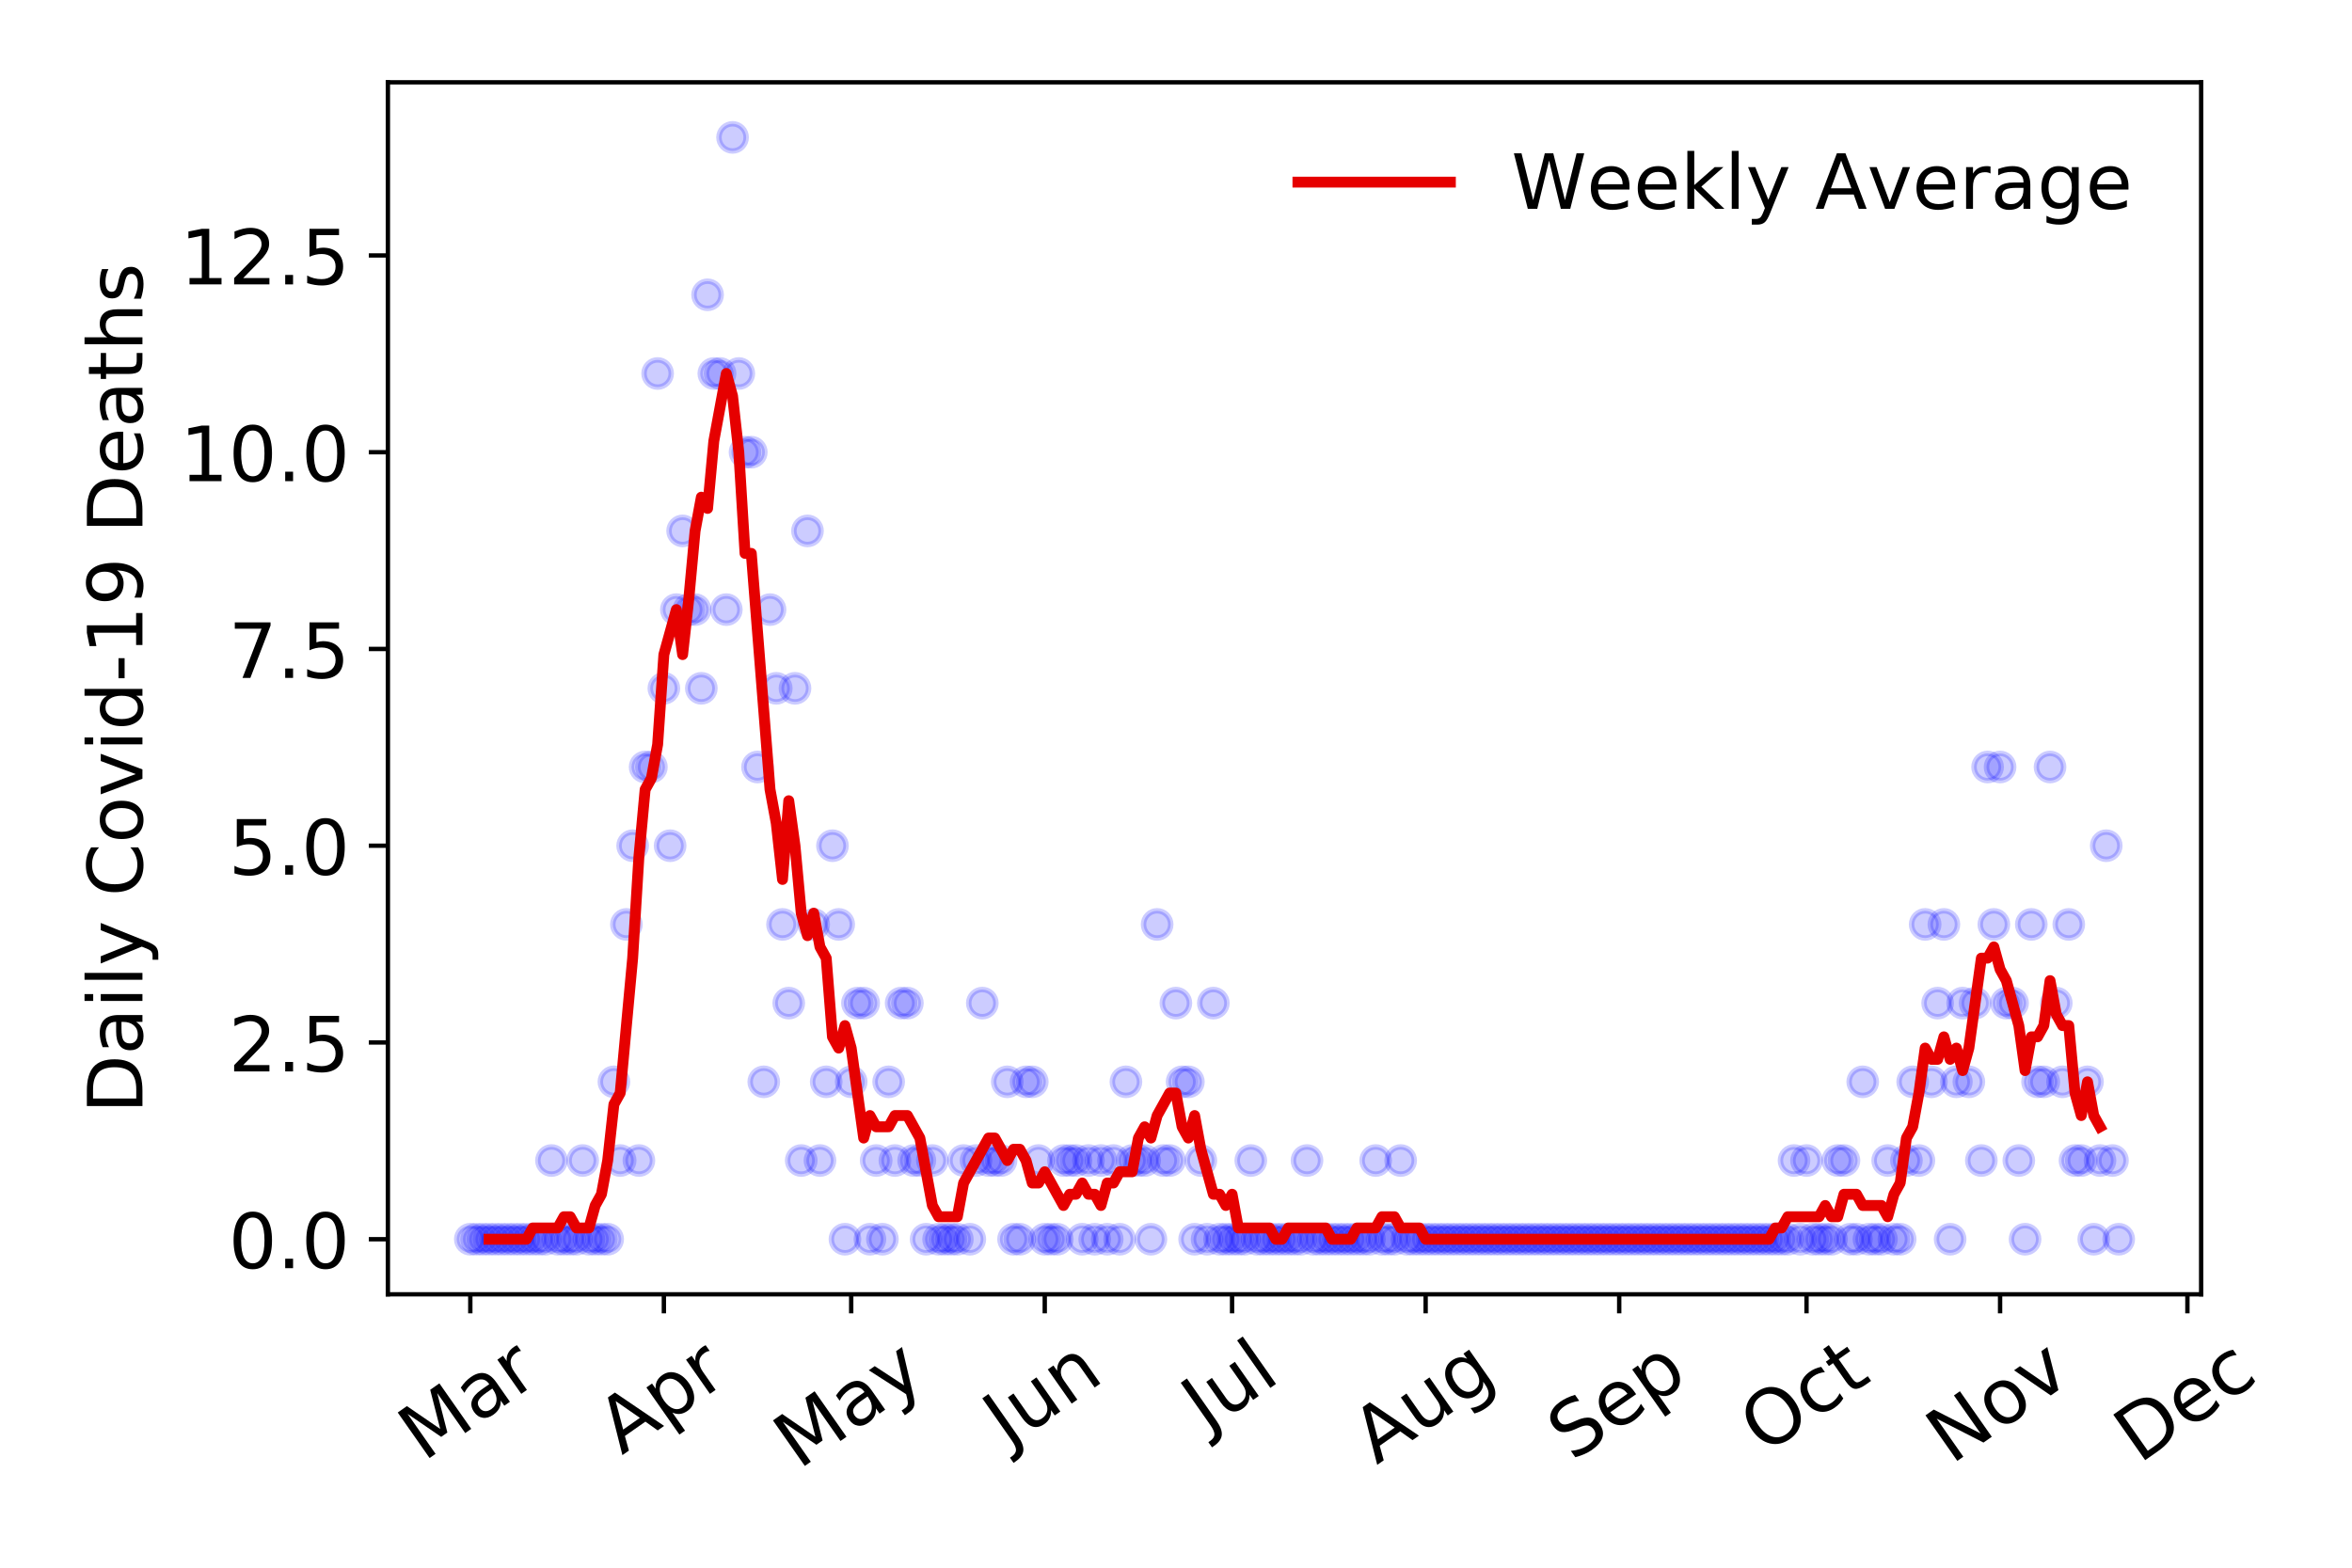 <?xml version="1.0" encoding="utf-8" standalone="no"?>
<!DOCTYPE svg PUBLIC "-//W3C//DTD SVG 1.1//EN"
  "http://www.w3.org/Graphics/SVG/1.1/DTD/svg11.dtd">
<!-- Created with matplotlib (https://matplotlib.org/) -->
<svg height="288pt" version="1.1" viewBox="0 0 432 288" width="432pt" xmlns="http://www.w3.org/2000/svg" xmlns:xlink="http://www.w3.org/1999/xlink">
 <defs>
  <style type="text/css">
*{stroke-linecap:butt;stroke-linejoin:round;}
  </style>
 </defs>
 <g id="figure_1">
  <g id="patch_1">
   <path d="M 0 288 
L 432 288 
L 432 0 
L 0 0 
z
" style="fill:#ffffff;"/>
  </g>
  <g id="axes_1">
   <g id="patch_2">
    <path d="M 71.245 237.778 
L 404.292 237.778 
L 404.292 15.12 
L 71.245 15.12 
z
" style="fill:#ffffff;"/>
   </g>
   <g id="matplotlib.axis_1">
    <g id="xtick_1">
     <g id="line2d_1">
      <defs>
       <path d="M 0 0 
L 0 3.5 
" id="me7fdd5c5c0" style="stroke:#000000;stroke-width:0.8;"/>
      </defs>
      <g>
       <use style="stroke:#000000;stroke-width:0.8;" x="86.383" xlink:href="#me7fdd5c5c0" y="237.778"/>
      </g>
     </g>
     <g id="text_1">
      <!-- Mar -->
      <defs>
       <path d="M 9.812 72.906 
L 24.516 72.906 
L 43.109 23.297 
L 61.812 72.906 
L 76.516 72.906 
L 76.516 0 
L 66.891 0 
L 66.891 64.016 
L 48.094 14.016 
L 38.188 14.016 
L 19.391 64.016 
L 19.391 0 
L 9.812 0 
z
" id="DejaVuSans-77"/>
       <path d="M 34.281 27.484 
Q 23.391 27.484 19.188 25 
Q 14.984 22.516 14.984 16.5 
Q 14.984 11.719 18.141 8.906 
Q 21.297 6.109 26.703 6.109 
Q 34.188 6.109 38.703 11.406 
Q 43.219 16.703 43.219 25.484 
L 43.219 27.484 
z
M 52.203 31.203 
L 52.203 0 
L 43.219 0 
L 43.219 8.297 
Q 40.141 3.328 35.547 0.953 
Q 30.953 -1.422 24.312 -1.422 
Q 15.922 -1.422 10.953 3.297 
Q 6 8.016 6 15.922 
Q 6 25.141 12.172 29.828 
Q 18.359 34.516 30.609 34.516 
L 43.219 34.516 
L 43.219 35.406 
Q 43.219 41.609 39.141 45 
Q 35.062 48.391 27.688 48.391 
Q 23 48.391 18.547 47.266 
Q 14.109 46.141 10.016 43.891 
L 10.016 52.203 
Q 14.938 54.109 19.578 55.047 
Q 24.219 56 28.609 56 
Q 40.484 56 46.344 49.844 
Q 52.203 43.703 52.203 31.203 
z
" id="DejaVuSans-97"/>
       <path d="M 41.109 46.297 
Q 39.594 47.172 37.812 47.578 
Q 36.031 48 33.891 48 
Q 26.266 48 22.188 43.047 
Q 18.109 38.094 18.109 28.812 
L 18.109 0 
L 9.078 0 
L 9.078 54.688 
L 18.109 54.688 
L 18.109 46.188 
Q 20.953 51.172 25.484 53.578 
Q 30.031 56 36.531 56 
Q 37.453 56 38.578 55.875 
Q 39.703 55.766 41.062 55.516 
z
" id="DejaVuSans-114"/>
      </defs>
      <g transform="translate(77.781 268.643)rotate(-35)scale(0.14 -0.14)">
       <use xlink:href="#DejaVuSans-77"/>
       <use x="86.279" xlink:href="#DejaVuSans-97"/>
       <use x="147.559" xlink:href="#DejaVuSans-114"/>
      </g>
     </g>
    </g>
    <g id="xtick_2">
     <g id="line2d_2">
      <g>
       <use style="stroke:#000000;stroke-width:0.8;" x="121.936" xlink:href="#me7fdd5c5c0" y="237.778"/>
      </g>
     </g>
     <g id="text_2">
      <!-- Apr -->
      <defs>
       <path d="M 34.188 63.188 
L 20.797 26.906 
L 47.609 26.906 
z
M 28.609 72.906 
L 39.797 72.906 
L 67.578 0 
L 57.328 0 
L 50.688 18.703 
L 17.828 18.703 
L 11.188 0 
L 0.781 0 
z
" id="DejaVuSans-65"/>
       <path d="M 18.109 8.203 
L 18.109 -20.797 
L 9.078 -20.797 
L 9.078 54.688 
L 18.109 54.688 
L 18.109 46.391 
Q 20.953 51.266 25.266 53.625 
Q 29.594 56 35.594 56 
Q 45.562 56 51.781 48.094 
Q 58.016 40.188 58.016 27.297 
Q 58.016 14.406 51.781 6.484 
Q 45.562 -1.422 35.594 -1.422 
Q 29.594 -1.422 25.266 0.953 
Q 20.953 3.328 18.109 8.203 
z
M 48.688 27.297 
Q 48.688 37.203 44.609 42.844 
Q 40.531 48.484 33.406 48.484 
Q 26.266 48.484 22.188 42.844 
Q 18.109 37.203 18.109 27.297 
Q 18.109 17.391 22.188 11.75 
Q 26.266 6.109 33.406 6.109 
Q 40.531 6.109 44.609 11.75 
Q 48.688 17.391 48.688 27.297 
z
" id="DejaVuSans-112"/>
      </defs>
      <g transform="translate(114.232 267.384)rotate(-35)scale(0.14 -0.14)">
       <use xlink:href="#DejaVuSans-65"/>
       <use x="68.408" xlink:href="#DejaVuSans-112"/>
       <use x="131.885" xlink:href="#DejaVuSans-114"/>
      </g>
     </g>
    </g>
    <g id="xtick_3">
     <g id="line2d_3">
      <g>
       <use style="stroke:#000000;stroke-width:0.8;" x="156.342" xlink:href="#me7fdd5c5c0" y="237.778"/>
      </g>
     </g>
     <g id="text_3">
      <!-- May -->
      <defs>
       <path d="M 32.172 -5.078 
Q 28.375 -14.844 24.75 -17.812 
Q 21.141 -20.797 15.094 -20.797 
L 7.906 -20.797 
L 7.906 -13.281 
L 13.188 -13.281 
Q 16.891 -13.281 18.938 -11.516 
Q 21 -9.766 23.484 -3.219 
L 25.094 0.875 
L 2.984 54.688 
L 12.5 54.688 
L 29.594 11.922 
L 46.688 54.688 
L 56.203 54.688 
z
" id="DejaVuSans-121"/>
      </defs>
      <g transform="translate(146.702 270.094)rotate(-35)scale(0.14 -0.14)">
       <use xlink:href="#DejaVuSans-77"/>
       <use x="86.279" xlink:href="#DejaVuSans-97"/>
       <use x="147.559" xlink:href="#DejaVuSans-121"/>
      </g>
     </g>
    </g>
    <g id="xtick_4">
     <g id="line2d_4">
      <g>
       <use style="stroke:#000000;stroke-width:0.8;" x="191.894" xlink:href="#me7fdd5c5c0" y="237.778"/>
      </g>
     </g>
     <g id="text_4">
      <!-- Jun -->
      <defs>
       <path d="M 9.812 72.906 
L 19.672 72.906 
L 19.672 5.078 
Q 19.672 -8.109 14.672 -14.062 
Q 9.672 -20.016 -1.422 -20.016 
L -5.172 -20.016 
L -5.172 -11.719 
L -2.094 -11.719 
Q 4.438 -11.719 7.125 -8.047 
Q 9.812 -4.391 9.812 5.078 
z
" id="DejaVuSans-74"/>
       <path d="M 8.5 21.578 
L 8.5 54.688 
L 17.484 54.688 
L 17.484 21.922 
Q 17.484 14.156 20.5 10.266 
Q 23.531 6.391 29.594 6.391 
Q 36.859 6.391 41.078 11.031 
Q 45.312 15.672 45.312 23.688 
L 45.312 54.688 
L 54.297 54.688 
L 54.297 0 
L 45.312 0 
L 45.312 8.406 
Q 42.047 3.422 37.719 1 
Q 33.406 -1.422 27.688 -1.422 
Q 18.266 -1.422 13.375 4.438 
Q 8.5 10.297 8.5 21.578 
z
M 31.109 56 
z
" id="DejaVuSans-117"/>
       <path d="M 54.891 33.016 
L 54.891 0 
L 45.906 0 
L 45.906 32.719 
Q 45.906 40.484 42.875 44.328 
Q 39.844 48.188 33.797 48.188 
Q 26.516 48.188 22.312 43.547 
Q 18.109 38.922 18.109 30.906 
L 18.109 0 
L 9.078 0 
L 9.078 54.688 
L 18.109 54.688 
L 18.109 46.188 
Q 21.344 51.125 25.703 53.562 
Q 30.078 56 35.797 56 
Q 45.219 56 50.047 50.172 
Q 54.891 44.344 54.891 33.016 
z
" id="DejaVuSans-110"/>
      </defs>
      <g transform="translate(185.15 266.039)rotate(-35)scale(0.14 -0.14)">
       <use xlink:href="#DejaVuSans-74"/>
       <use x="29.492" xlink:href="#DejaVuSans-117"/>
       <use x="92.871" xlink:href="#DejaVuSans-110"/>
      </g>
     </g>
    </g>
    <g id="xtick_5">
     <g id="line2d_5">
      <g>
       <use style="stroke:#000000;stroke-width:0.8;" x="226.3" xlink:href="#me7fdd5c5c0" y="237.778"/>
      </g>
     </g>
     <g id="text_5">
      <!-- Jul -->
      <defs>
       <path d="M 9.422 75.984 
L 18.406 75.984 
L 18.406 0 
L 9.422 0 
z
" id="DejaVuSans-108"/>
      </defs>
      <g transform="translate(221.597 263.181)rotate(-35)scale(0.14 -0.14)">
       <use xlink:href="#DejaVuSans-74"/>
       <use x="29.492" xlink:href="#DejaVuSans-117"/>
       <use x="92.871" xlink:href="#DejaVuSans-108"/>
      </g>
     </g>
    </g>
    <g id="xtick_6">
     <g id="line2d_6">
      <g>
       <use style="stroke:#000000;stroke-width:0.8;" x="261.852" xlink:href="#me7fdd5c5c0" y="237.778"/>
      </g>
     </g>
     <g id="text_6">
      <!-- Aug -->
      <defs>
       <path d="M 45.406 27.984 
Q 45.406 37.75 41.375 43.109 
Q 37.359 48.484 30.078 48.484 
Q 22.859 48.484 18.828 43.109 
Q 14.797 37.75 14.797 27.984 
Q 14.797 18.266 18.828 12.891 
Q 22.859 7.516 30.078 7.516 
Q 37.359 7.516 41.375 12.891 
Q 45.406 18.266 45.406 27.984 
z
M 54.391 6.781 
Q 54.391 -7.172 48.188 -13.984 
Q 42 -20.797 29.203 -20.797 
Q 24.469 -20.797 20.266 -20.094 
Q 16.062 -19.391 12.109 -17.922 
L 12.109 -9.188 
Q 16.062 -11.328 19.922 -12.344 
Q 23.781 -13.375 27.781 -13.375 
Q 36.625 -13.375 41.016 -8.766 
Q 45.406 -4.156 45.406 5.172 
L 45.406 9.625 
Q 42.625 4.781 38.281 2.391 
Q 33.938 0 27.875 0 
Q 17.828 0 11.672 7.656 
Q 5.516 15.328 5.516 27.984 
Q 5.516 40.672 11.672 48.328 
Q 17.828 56 27.875 56 
Q 33.938 56 38.281 53.609 
Q 42.625 51.219 45.406 46.391 
L 45.406 54.688 
L 54.391 54.688 
z
" id="DejaVuSans-103"/>
      </defs>
      <g transform="translate(252.871 269.172)rotate(-35)scale(0.14 -0.14)">
       <use xlink:href="#DejaVuSans-65"/>
       <use x="68.408" xlink:href="#DejaVuSans-117"/>
       <use x="131.787" xlink:href="#DejaVuSans-103"/>
      </g>
     </g>
    </g>
    <g id="xtick_7">
     <g id="line2d_7">
      <g>
       <use style="stroke:#000000;stroke-width:0.8;" x="297.405" xlink:href="#me7fdd5c5c0" y="237.778"/>
      </g>
     </g>
     <g id="text_7">
      <!-- Sep -->
      <defs>
       <path d="M 53.516 70.516 
L 53.516 60.891 
Q 47.906 63.578 42.922 64.891 
Q 37.938 66.219 33.297 66.219 
Q 25.25 66.219 20.875 63.094 
Q 16.5 59.969 16.5 54.203 
Q 16.5 49.359 19.406 46.891 
Q 22.312 44.438 30.422 42.922 
L 36.375 41.703 
Q 47.406 39.594 52.656 34.297 
Q 57.906 29 57.906 20.125 
Q 57.906 9.516 50.797 4.047 
Q 43.703 -1.422 29.984 -1.422 
Q 24.812 -1.422 18.969 -0.25 
Q 13.141 0.922 6.891 3.219 
L 6.891 13.375 
Q 12.891 10.016 18.656 8.297 
Q 24.422 6.594 29.984 6.594 
Q 38.422 6.594 43.016 9.906 
Q 47.609 13.234 47.609 19.391 
Q 47.609 24.75 44.312 27.781 
Q 41.016 30.812 33.5 32.328 
L 27.484 33.5 
Q 16.453 35.688 11.516 40.375 
Q 6.594 45.062 6.594 53.422 
Q 6.594 63.094 13.406 68.656 
Q 20.219 74.219 32.172 74.219 
Q 37.312 74.219 42.625 73.281 
Q 47.953 72.359 53.516 70.516 
z
" id="DejaVuSans-83"/>
       <path d="M 56.203 29.594 
L 56.203 25.203 
L 14.891 25.203 
Q 15.484 15.922 20.484 11.062 
Q 25.484 6.203 34.422 6.203 
Q 39.594 6.203 44.453 7.469 
Q 49.312 8.734 54.109 11.281 
L 54.109 2.781 
Q 49.266 0.734 44.188 -0.344 
Q 39.109 -1.422 33.891 -1.422 
Q 20.797 -1.422 13.156 6.188 
Q 5.516 13.812 5.516 26.812 
Q 5.516 40.234 12.766 48.109 
Q 20.016 56 32.328 56 
Q 43.359 56 49.781 48.891 
Q 56.203 41.797 56.203 29.594 
z
M 47.219 32.234 
Q 47.125 39.594 43.094 43.984 
Q 39.062 48.391 32.422 48.391 
Q 24.906 48.391 20.391 44.141 
Q 15.875 39.891 15.188 32.172 
z
" id="DejaVuSans-101"/>
      </defs>
      <g transform="translate(288.812 268.629)rotate(-35)scale(0.14 -0.14)">
       <use xlink:href="#DejaVuSans-83"/>
       <use x="63.477" xlink:href="#DejaVuSans-101"/>
       <use x="125" xlink:href="#DejaVuSans-112"/>
      </g>
     </g>
    </g>
    <g id="xtick_8">
     <g id="line2d_8">
      <g>
       <use style="stroke:#000000;stroke-width:0.8;" x="331.81" xlink:href="#me7fdd5c5c0" y="237.778"/>
      </g>
     </g>
     <g id="text_8">
      <!-- Oct -->
      <defs>
       <path d="M 39.406 66.219 
Q 28.656 66.219 22.328 58.203 
Q 16.016 50.203 16.016 36.375 
Q 16.016 22.609 22.328 14.594 
Q 28.656 6.594 39.406 6.594 
Q 50.141 6.594 56.422 14.594 
Q 62.703 22.609 62.703 36.375 
Q 62.703 50.203 56.422 58.203 
Q 50.141 66.219 39.406 66.219 
z
M 39.406 74.219 
Q 54.734 74.219 63.906 63.938 
Q 73.094 53.656 73.094 36.375 
Q 73.094 19.141 63.906 8.859 
Q 54.734 -1.422 39.406 -1.422 
Q 24.031 -1.422 14.812 8.828 
Q 5.609 19.094 5.609 36.375 
Q 5.609 53.656 14.812 63.938 
Q 24.031 74.219 39.406 74.219 
z
" id="DejaVuSans-79"/>
       <path d="M 48.781 52.594 
L 48.781 44.188 
Q 44.969 46.297 41.141 47.344 
Q 37.312 48.391 33.406 48.391 
Q 24.656 48.391 19.812 42.844 
Q 14.984 37.312 14.984 27.297 
Q 14.984 17.281 19.812 11.734 
Q 24.656 6.203 33.406 6.203 
Q 37.312 6.203 41.141 7.25 
Q 44.969 8.297 48.781 10.406 
L 48.781 2.094 
Q 45.016 0.344 40.984 -0.531 
Q 36.969 -1.422 32.422 -1.422 
Q 20.062 -1.422 12.781 6.344 
Q 5.516 14.109 5.516 27.297 
Q 5.516 40.672 12.859 48.328 
Q 20.219 56 33.016 56 
Q 37.156 56 41.109 55.141 
Q 45.062 54.297 48.781 52.594 
z
" id="DejaVuSans-99"/>
       <path d="M 18.312 70.219 
L 18.312 54.688 
L 36.812 54.688 
L 36.812 47.703 
L 18.312 47.703 
L 18.312 18.016 
Q 18.312 11.328 20.141 9.422 
Q 21.969 7.516 27.594 7.516 
L 36.812 7.516 
L 36.812 0 
L 27.594 0 
Q 17.188 0 13.234 3.875 
Q 9.281 7.766 9.281 18.016 
L 9.281 47.703 
L 2.688 47.703 
L 2.688 54.688 
L 9.281 54.688 
L 9.281 70.219 
z
" id="DejaVuSans-116"/>
      </defs>
      <g transform="translate(324.112 267.377)rotate(-35)scale(0.14 -0.14)">
       <use xlink:href="#DejaVuSans-79"/>
       <use x="78.711" xlink:href="#DejaVuSans-99"/>
       <use x="133.691" xlink:href="#DejaVuSans-116"/>
      </g>
     </g>
    </g>
    <g id="xtick_9">
     <g id="line2d_9">
      <g>
       <use style="stroke:#000000;stroke-width:0.8;" x="367.363" xlink:href="#me7fdd5c5c0" y="237.778"/>
      </g>
     </g>
     <g id="text_9">
      <!-- Nov -->
      <defs>
       <path d="M 9.812 72.906 
L 23.094 72.906 
L 55.422 11.922 
L 55.422 72.906 
L 64.984 72.906 
L 64.984 0 
L 51.703 0 
L 19.391 60.984 
L 19.391 0 
L 9.812 0 
z
" id="DejaVuSans-78"/>
       <path d="M 30.609 48.391 
Q 23.391 48.391 19.188 42.75 
Q 14.984 37.109 14.984 27.297 
Q 14.984 17.484 19.156 11.844 
Q 23.344 6.203 30.609 6.203 
Q 37.797 6.203 41.984 11.859 
Q 46.188 17.531 46.188 27.297 
Q 46.188 37.016 41.984 42.703 
Q 37.797 48.391 30.609 48.391 
z
M 30.609 56 
Q 42.328 56 49.016 48.375 
Q 55.719 40.766 55.719 27.297 
Q 55.719 13.875 49.016 6.219 
Q 42.328 -1.422 30.609 -1.422 
Q 18.844 -1.422 12.172 6.219 
Q 5.516 13.875 5.516 27.297 
Q 5.516 40.766 12.172 48.375 
Q 18.844 56 30.609 56 
z
" id="DejaVuSans-111"/>
       <path d="M 2.984 54.688 
L 12.5 54.688 
L 29.594 8.797 
L 46.688 54.688 
L 56.203 54.688 
L 35.688 0 
L 23.484 0 
z
" id="DejaVuSans-118"/>
      </defs>
      <g transform="translate(358.386 269.166)rotate(-35)scale(0.14 -0.14)">
       <use xlink:href="#DejaVuSans-78"/>
       <use x="74.805" xlink:href="#DejaVuSans-111"/>
       <use x="135.986" xlink:href="#DejaVuSans-118"/>
      </g>
     </g>
    </g>
    <g id="xtick_10">
     <g id="line2d_10">
      <g>
       <use style="stroke:#000000;stroke-width:0.8;" x="401.768" xlink:href="#me7fdd5c5c0" y="237.778"/>
      </g>
     </g>
     <g id="text_10">
      <!-- Dec -->
      <defs>
       <path d="M 19.672 64.797 
L 19.672 8.109 
L 31.594 8.109 
Q 46.688 8.109 53.688 14.938 
Q 60.688 21.781 60.688 36.531 
Q 60.688 51.172 53.688 57.984 
Q 46.688 64.797 31.594 64.797 
z
M 9.812 72.906 
L 30.078 72.906 
Q 51.266 72.906 61.172 64.094 
Q 71.094 55.281 71.094 36.531 
Q 71.094 17.672 61.125 8.828 
Q 51.172 0 30.078 0 
L 9.812 0 
z
" id="DejaVuSans-68"/>
      </defs>
      <g transform="translate(392.888 269.032)rotate(-35)scale(0.14 -0.14)">
       <use xlink:href="#DejaVuSans-68"/>
       <use x="77.002" xlink:href="#DejaVuSans-101"/>
       <use x="138.525" xlink:href="#DejaVuSans-99"/>
      </g>
     </g>
    </g>
   </g>
   <g id="matplotlib.axis_2">
    <g id="ytick_1">
     <g id="line2d_11">
      <defs>
       <path d="M 0 0 
L -3.5 0 
" id="md7e2e54e0c" style="stroke:#000000;stroke-width:0.8;"/>
      </defs>
      <g>
       <use style="stroke:#000000;stroke-width:0.8;" x="71.245" xlink:href="#md7e2e54e0c" y="227.657"/>
      </g>
     </g>
     <g id="text_11">
      <!-- 0.0 -->
      <defs>
       <path d="M 31.781 66.406 
Q 24.172 66.406 20.328 58.906 
Q 16.5 51.422 16.5 36.375 
Q 16.5 21.391 20.328 13.891 
Q 24.172 6.391 31.781 6.391 
Q 39.453 6.391 43.281 13.891 
Q 47.125 21.391 47.125 36.375 
Q 47.125 51.422 43.281 58.906 
Q 39.453 66.406 31.781 66.406 
z
M 31.781 74.219 
Q 44.047 74.219 50.516 64.516 
Q 56.984 54.828 56.984 36.375 
Q 56.984 17.969 50.516 8.266 
Q 44.047 -1.422 31.781 -1.422 
Q 19.531 -1.422 13.062 8.266 
Q 6.594 17.969 6.594 36.375 
Q 6.594 54.828 13.062 64.516 
Q 19.531 74.219 31.781 74.219 
z
" id="DejaVuSans-48"/>
       <path d="M 10.688 12.406 
L 21 12.406 
L 21 0 
L 10.688 0 
z
" id="DejaVuSans-46"/>
      </defs>
      <g transform="translate(41.981 232.976)scale(0.14 -0.14)">
       <use xlink:href="#DejaVuSans-48"/>
       <use x="63.623" xlink:href="#DejaVuSans-46"/>
       <use x="95.41" xlink:href="#DejaVuSans-48"/>
      </g>
     </g>
    </g>
    <g id="ytick_2">
     <g id="line2d_12">
      <g>
       <use style="stroke:#000000;stroke-width:0.8;" x="71.245" xlink:href="#md7e2e54e0c" y="191.512"/>
      </g>
     </g>
     <g id="text_12">
      <!-- 2.5 -->
      <defs>
       <path d="M 19.188 8.297 
L 53.609 8.297 
L 53.609 0 
L 7.328 0 
L 7.328 8.297 
Q 12.938 14.109 22.625 23.891 
Q 32.328 33.688 34.812 36.531 
Q 39.547 41.844 41.422 45.531 
Q 43.312 49.219 43.312 52.781 
Q 43.312 58.594 39.234 62.25 
Q 35.156 65.922 28.609 65.922 
Q 23.969 65.922 18.812 64.312 
Q 13.672 62.703 7.812 59.422 
L 7.812 69.391 
Q 13.766 71.781 18.938 73 
Q 24.125 74.219 28.422 74.219 
Q 39.75 74.219 46.484 68.547 
Q 53.219 62.891 53.219 53.422 
Q 53.219 48.922 51.531 44.891 
Q 49.859 40.875 45.406 35.406 
Q 44.188 33.984 37.641 27.219 
Q 31.109 20.453 19.188 8.297 
z
" id="DejaVuSans-50"/>
       <path d="M 10.797 72.906 
L 49.516 72.906 
L 49.516 64.594 
L 19.828 64.594 
L 19.828 46.734 
Q 21.969 47.469 24.109 47.828 
Q 26.266 48.188 28.422 48.188 
Q 40.625 48.188 47.75 41.5 
Q 54.891 34.812 54.891 23.391 
Q 54.891 11.625 47.562 5.094 
Q 40.234 -1.422 26.906 -1.422 
Q 22.312 -1.422 17.547 -0.641 
Q 12.797 0.141 7.719 1.703 
L 7.719 11.625 
Q 12.109 9.234 16.797 8.062 
Q 21.484 6.891 26.703 6.891 
Q 35.156 6.891 40.078 11.328 
Q 45.016 15.766 45.016 23.391 
Q 45.016 31 40.078 35.438 
Q 35.156 39.891 26.703 39.891 
Q 22.75 39.891 18.812 39.016 
Q 14.891 38.141 10.797 36.281 
z
" id="DejaVuSans-53"/>
      </defs>
      <g transform="translate(41.981 196.83)scale(0.14 -0.14)">
       <use xlink:href="#DejaVuSans-50"/>
       <use x="63.623" xlink:href="#DejaVuSans-46"/>
       <use x="95.41" xlink:href="#DejaVuSans-53"/>
      </g>
     </g>
    </g>
    <g id="ytick_3">
     <g id="line2d_13">
      <g>
       <use style="stroke:#000000;stroke-width:0.8;" x="71.245" xlink:href="#md7e2e54e0c" y="155.366"/>
      </g>
     </g>
     <g id="text_13">
      <!-- 5.0 -->
      <g transform="translate(41.981 160.685)scale(0.14 -0.14)">
       <use xlink:href="#DejaVuSans-53"/>
       <use x="63.623" xlink:href="#DejaVuSans-46"/>
       <use x="95.41" xlink:href="#DejaVuSans-48"/>
      </g>
     </g>
    </g>
    <g id="ytick_4">
     <g id="line2d_14">
      <g>
       <use style="stroke:#000000;stroke-width:0.8;" x="71.245" xlink:href="#md7e2e54e0c" y="119.22"/>
      </g>
     </g>
     <g id="text_14">
      <!-- 7.5 -->
      <defs>
       <path d="M 8.203 72.906 
L 55.078 72.906 
L 55.078 68.703 
L 28.609 0 
L 18.312 0 
L 43.219 64.594 
L 8.203 64.594 
z
" id="DejaVuSans-55"/>
      </defs>
      <g transform="translate(41.981 124.539)scale(0.14 -0.14)">
       <use xlink:href="#DejaVuSans-55"/>
       <use x="63.623" xlink:href="#DejaVuSans-46"/>
       <use x="95.41" xlink:href="#DejaVuSans-53"/>
      </g>
     </g>
    </g>
    <g id="ytick_5">
     <g id="line2d_15">
      <g>
       <use style="stroke:#000000;stroke-width:0.8;" x="71.245" xlink:href="#md7e2e54e0c" y="83.074"/>
      </g>
     </g>
     <g id="text_15">
      <!-- 10.0 -->
      <defs>
       <path d="M 12.406 8.297 
L 28.516 8.297 
L 28.516 63.922 
L 10.984 60.406 
L 10.984 69.391 
L 28.422 72.906 
L 38.281 72.906 
L 38.281 8.297 
L 54.391 8.297 
L 54.391 0 
L 12.406 0 
z
" id="DejaVuSans-49"/>
      </defs>
      <g transform="translate(33.073 88.393)scale(0.14 -0.14)">
       <use xlink:href="#DejaVuSans-49"/>
       <use x="63.623" xlink:href="#DejaVuSans-48"/>
       <use x="127.246" xlink:href="#DejaVuSans-46"/>
       <use x="159.033" xlink:href="#DejaVuSans-48"/>
      </g>
     </g>
    </g>
    <g id="ytick_6">
     <g id="line2d_16">
      <g>
       <use style="stroke:#000000;stroke-width:0.8;" x="71.245" xlink:href="#md7e2e54e0c" y="46.928"/>
      </g>
     </g>
     <g id="text_16">
      <!-- 12.5 -->
      <g transform="translate(33.073 52.247)scale(0.14 -0.14)">
       <use xlink:href="#DejaVuSans-49"/>
       <use x="63.623" xlink:href="#DejaVuSans-50"/>
       <use x="127.246" xlink:href="#DejaVuSans-46"/>
       <use x="159.033" xlink:href="#DejaVuSans-53"/>
      </g>
     </g>
    </g>
    <g id="text_17">
     <!-- Daily Covid-19 Deaths -->
     <defs>
      <path d="M 9.422 54.688 
L 18.406 54.688 
L 18.406 0 
L 9.422 0 
z
M 9.422 75.984 
L 18.406 75.984 
L 18.406 64.594 
L 9.422 64.594 
z
" id="DejaVuSans-105"/>
      <path id="DejaVuSans-32"/>
      <path d="M 64.406 67.281 
L 64.406 56.891 
Q 59.422 61.531 53.781 63.812 
Q 48.141 66.109 41.797 66.109 
Q 29.297 66.109 22.656 58.469 
Q 16.016 50.828 16.016 36.375 
Q 16.016 21.969 22.656 14.328 
Q 29.297 6.688 41.797 6.688 
Q 48.141 6.688 53.781 8.984 
Q 59.422 11.281 64.406 15.922 
L 64.406 5.609 
Q 59.234 2.094 53.438 0.328 
Q 47.656 -1.422 41.219 -1.422 
Q 24.656 -1.422 15.125 8.703 
Q 5.609 18.844 5.609 36.375 
Q 5.609 53.953 15.125 64.078 
Q 24.656 74.219 41.219 74.219 
Q 47.75 74.219 53.531 72.484 
Q 59.328 70.75 64.406 67.281 
z
" id="DejaVuSans-67"/>
      <path d="M 45.406 46.391 
L 45.406 75.984 
L 54.391 75.984 
L 54.391 0 
L 45.406 0 
L 45.406 8.203 
Q 42.578 3.328 38.25 0.953 
Q 33.938 -1.422 27.875 -1.422 
Q 17.969 -1.422 11.734 6.484 
Q 5.516 14.406 5.516 27.297 
Q 5.516 40.188 11.734 48.094 
Q 17.969 56 27.875 56 
Q 33.938 56 38.25 53.625 
Q 42.578 51.266 45.406 46.391 
z
M 14.797 27.297 
Q 14.797 17.391 18.875 11.75 
Q 22.953 6.109 30.078 6.109 
Q 37.203 6.109 41.297 11.75 
Q 45.406 17.391 45.406 27.297 
Q 45.406 37.203 41.297 42.844 
Q 37.203 48.484 30.078 48.484 
Q 22.953 48.484 18.875 42.844 
Q 14.797 37.203 14.797 27.297 
z
" id="DejaVuSans-100"/>
      <path d="M 4.891 31.391 
L 31.203 31.391 
L 31.203 23.391 
L 4.891 23.391 
z
" id="DejaVuSans-45"/>
      <path d="M 10.984 1.516 
L 10.984 10.5 
Q 14.703 8.734 18.5 7.812 
Q 22.312 6.891 25.984 6.891 
Q 35.75 6.891 40.891 13.453 
Q 46.047 20.016 46.781 33.406 
Q 43.953 29.203 39.594 26.953 
Q 35.25 24.703 29.984 24.703 
Q 19.047 24.703 12.672 31.312 
Q 6.297 37.938 6.297 49.422 
Q 6.297 60.641 12.938 67.422 
Q 19.578 74.219 30.609 74.219 
Q 43.266 74.219 49.922 64.516 
Q 56.594 54.828 56.594 36.375 
Q 56.594 19.141 48.406 8.859 
Q 40.234 -1.422 26.422 -1.422 
Q 22.703 -1.422 18.891 -0.688 
Q 15.094 0.047 10.984 1.516 
z
M 30.609 32.422 
Q 37.25 32.422 41.125 36.953 
Q 45.016 41.5 45.016 49.422 
Q 45.016 57.281 41.125 61.844 
Q 37.25 66.406 30.609 66.406 
Q 23.969 66.406 20.094 61.844 
Q 16.219 57.281 16.219 49.422 
Q 16.219 41.5 20.094 36.953 
Q 23.969 32.422 30.609 32.422 
z
" id="DejaVuSans-57"/>
      <path d="M 54.891 33.016 
L 54.891 0 
L 45.906 0 
L 45.906 32.719 
Q 45.906 40.484 42.875 44.328 
Q 39.844 48.188 33.797 48.188 
Q 26.516 48.188 22.312 43.547 
Q 18.109 38.922 18.109 30.906 
L 18.109 0 
L 9.078 0 
L 9.078 75.984 
L 18.109 75.984 
L 18.109 46.188 
Q 21.344 51.125 25.703 53.562 
Q 30.078 56 35.797 56 
Q 45.219 56 50.047 50.172 
Q 54.891 44.344 54.891 33.016 
z
" id="DejaVuSans-104"/>
      <path d="M 44.281 53.078 
L 44.281 44.578 
Q 40.484 46.531 36.375 47.5 
Q 32.281 48.484 27.875 48.484 
Q 21.188 48.484 17.844 46.438 
Q 14.5 44.391 14.5 40.281 
Q 14.5 37.156 16.891 35.375 
Q 19.281 33.594 26.516 31.984 
L 29.594 31.297 
Q 39.156 29.25 43.188 25.516 
Q 47.219 21.781 47.219 15.094 
Q 47.219 7.469 41.188 3.016 
Q 35.156 -1.422 24.609 -1.422 
Q 20.219 -1.422 15.453 -0.562 
Q 10.688 0.297 5.422 2 
L 5.422 11.281 
Q 10.406 8.688 15.234 7.391 
Q 20.062 6.109 24.812 6.109 
Q 31.156 6.109 34.562 8.281 
Q 37.984 10.453 37.984 14.406 
Q 37.984 18.062 35.516 20.016 
Q 33.062 21.969 24.703 23.781 
L 21.578 24.516 
Q 13.234 26.266 9.516 29.906 
Q 5.812 33.547 5.812 39.891 
Q 5.812 47.609 11.281 51.797 
Q 16.75 56 26.812 56 
Q 31.781 56 36.172 55.266 
Q 40.578 54.547 44.281 53.078 
z
" id="DejaVuSans-115"/>
     </defs>
     <g transform="translate(26.162 204.56)rotate(-90)scale(0.14 -0.14)">
      <use xlink:href="#DejaVuSans-68"/>
      <use x="77.002" xlink:href="#DejaVuSans-97"/>
      <use x="138.281" xlink:href="#DejaVuSans-105"/>
      <use x="166.064" xlink:href="#DejaVuSans-108"/>
      <use x="193.848" xlink:href="#DejaVuSans-121"/>
      <use x="253.027" xlink:href="#DejaVuSans-32"/>
      <use x="284.814" xlink:href="#DejaVuSans-67"/>
      <use x="354.639" xlink:href="#DejaVuSans-111"/>
      <use x="415.82" xlink:href="#DejaVuSans-118"/>
      <use x="475" xlink:href="#DejaVuSans-105"/>
      <use x="502.783" xlink:href="#DejaVuSans-100"/>
      <use x="566.26" xlink:href="#DejaVuSans-45"/>
      <use x="602.344" xlink:href="#DejaVuSans-49"/>
      <use x="665.967" xlink:href="#DejaVuSans-57"/>
      <use x="729.59" xlink:href="#DejaVuSans-32"/>
      <use x="761.377" xlink:href="#DejaVuSans-68"/>
      <use x="838.379" xlink:href="#DejaVuSans-101"/>
      <use x="899.902" xlink:href="#DejaVuSans-97"/>
      <use x="961.182" xlink:href="#DejaVuSans-116"/>
      <use x="1000.391" xlink:href="#DejaVuSans-104"/>
      <use x="1063.77" xlink:href="#DejaVuSans-115"/>
     </g>
    </g>
   </g>
   <g id="line2d_17">
    <defs>
     <path d="M 0 2.5 
C 0.663 2.5 1.299 2.237 1.768 1.768 
C 2.237 1.299 2.5 0.663 2.5 0 
C 2.5 -0.663 2.237 -1.299 1.768 -1.768 
C 1.299 -2.237 0.663 -2.5 0 -2.5 
C -0.663 -2.5 -1.299 -2.237 -1.768 -1.768 
C -2.237 -1.299 -2.5 -0.663 -2.5 0 
C -2.5 0.663 -2.237 1.299 -1.768 1.768 
C -1.299 2.237 -0.663 2.5 0 2.5 
z
" id="meae94859db" style="stroke:#0000ff;stroke-opacity:0.2;"/>
    </defs>
    <g clip-path="url(#pa406cbfd15)">
     <use style="fill:#0000ff;fill-opacity:0.2;stroke:#0000ff;stroke-opacity:0.2;" x="86.383" xlink:href="#meae94859db" y="227.657"/>
     <use style="fill:#0000ff;fill-opacity:0.2;stroke:#0000ff;stroke-opacity:0.2;" x="87.53" xlink:href="#meae94859db" y="227.657"/>
     <use style="fill:#0000ff;fill-opacity:0.2;stroke:#0000ff;stroke-opacity:0.2;" x="88.677" xlink:href="#meae94859db" y="227.657"/>
     <use style="fill:#0000ff;fill-opacity:0.2;stroke:#0000ff;stroke-opacity:0.2;" x="89.824" xlink:href="#meae94859db" y="227.657"/>
     <use style="fill:#0000ff;fill-opacity:0.2;stroke:#0000ff;stroke-opacity:0.2;" x="90.971" xlink:href="#meae94859db" y="227.657"/>
     <use style="fill:#0000ff;fill-opacity:0.2;stroke:#0000ff;stroke-opacity:0.2;" x="92.118" xlink:href="#meae94859db" y="227.657"/>
     <use style="fill:#0000ff;fill-opacity:0.2;stroke:#0000ff;stroke-opacity:0.2;" x="93.265" xlink:href="#meae94859db" y="227.657"/>
     <use style="fill:#0000ff;fill-opacity:0.2;stroke:#0000ff;stroke-opacity:0.2;" x="94.411" xlink:href="#meae94859db" y="227.657"/>
     <use style="fill:#0000ff;fill-opacity:0.2;stroke:#0000ff;stroke-opacity:0.2;" x="95.558" xlink:href="#meae94859db" y="227.657"/>
     <use style="fill:#0000ff;fill-opacity:0.2;stroke:#0000ff;stroke-opacity:0.2;" x="96.705" xlink:href="#meae94859db" y="227.657"/>
     <use style="fill:#0000ff;fill-opacity:0.2;stroke:#0000ff;stroke-opacity:0.2;" x="97.852" xlink:href="#meae94859db" y="227.657"/>
     <use style="fill:#0000ff;fill-opacity:0.2;stroke:#0000ff;stroke-opacity:0.2;" x="98.999" xlink:href="#meae94859db" y="227.657"/>
     <use style="fill:#0000ff;fill-opacity:0.2;stroke:#0000ff;stroke-opacity:0.2;" x="100.146" xlink:href="#meae94859db" y="227.657"/>
     <use style="fill:#0000ff;fill-opacity:0.2;stroke:#0000ff;stroke-opacity:0.2;" x="101.293" xlink:href="#meae94859db" y="213.199"/>
     <use style="fill:#0000ff;fill-opacity:0.2;stroke:#0000ff;stroke-opacity:0.2;" x="102.439" xlink:href="#meae94859db" y="227.657"/>
     <use style="fill:#0000ff;fill-opacity:0.2;stroke:#0000ff;stroke-opacity:0.2;" x="103.586" xlink:href="#meae94859db" y="227.657"/>
     <use style="fill:#0000ff;fill-opacity:0.2;stroke:#0000ff;stroke-opacity:0.2;" x="104.733" xlink:href="#meae94859db" y="227.657"/>
     <use style="fill:#0000ff;fill-opacity:0.2;stroke:#0000ff;stroke-opacity:0.2;" x="105.88" xlink:href="#meae94859db" y="227.657"/>
     <use style="fill:#0000ff;fill-opacity:0.2;stroke:#0000ff;stroke-opacity:0.2;" x="107.027" xlink:href="#meae94859db" y="213.199"/>
     <use style="fill:#0000ff;fill-opacity:0.2;stroke:#0000ff;stroke-opacity:0.2;" x="108.174" xlink:href="#meae94859db" y="227.657"/>
     <use style="fill:#0000ff;fill-opacity:0.2;stroke:#0000ff;stroke-opacity:0.2;" x="109.321" xlink:href="#meae94859db" y="227.657"/>
     <use style="fill:#0000ff;fill-opacity:0.2;stroke:#0000ff;stroke-opacity:0.2;" x="110.467" xlink:href="#meae94859db" y="227.657"/>
     <use style="fill:#0000ff;fill-opacity:0.2;stroke:#0000ff;stroke-opacity:0.2;" x="111.614" xlink:href="#meae94859db" y="227.657"/>
     <use style="fill:#0000ff;fill-opacity:0.2;stroke:#0000ff;stroke-opacity:0.2;" x="112.761" xlink:href="#meae94859db" y="198.741"/>
     <use style="fill:#0000ff;fill-opacity:0.2;stroke:#0000ff;stroke-opacity:0.2;" x="113.908" xlink:href="#meae94859db" y="213.199"/>
     <use style="fill:#0000ff;fill-opacity:0.2;stroke:#0000ff;stroke-opacity:0.2;" x="115.055" xlink:href="#meae94859db" y="169.824"/>
     <use style="fill:#0000ff;fill-opacity:0.2;stroke:#0000ff;stroke-opacity:0.2;" x="116.202" xlink:href="#meae94859db" y="155.366"/>
     <use style="fill:#0000ff;fill-opacity:0.2;stroke:#0000ff;stroke-opacity:0.2;" x="117.349" xlink:href="#meae94859db" y="213.199"/>
     <use style="fill:#0000ff;fill-opacity:0.2;stroke:#0000ff;stroke-opacity:0.2;" x="118.495" xlink:href="#meae94859db" y="140.907"/>
     <use style="fill:#0000ff;fill-opacity:0.2;stroke:#0000ff;stroke-opacity:0.2;" x="119.642" xlink:href="#meae94859db" y="140.907"/>
     <use style="fill:#0000ff;fill-opacity:0.2;stroke:#0000ff;stroke-opacity:0.2;" x="120.789" xlink:href="#meae94859db" y="68.616"/>
     <use style="fill:#0000ff;fill-opacity:0.2;stroke:#0000ff;stroke-opacity:0.2;" x="121.936" xlink:href="#meae94859db" y="126.449"/>
     <use style="fill:#0000ff;fill-opacity:0.2;stroke:#0000ff;stroke-opacity:0.2;" x="123.083" xlink:href="#meae94859db" y="155.366"/>
     <use style="fill:#0000ff;fill-opacity:0.2;stroke:#0000ff;stroke-opacity:0.2;" x="124.23" xlink:href="#meae94859db" y="111.991"/>
     <use style="fill:#0000ff;fill-opacity:0.2;stroke:#0000ff;stroke-opacity:0.2;" x="125.377" xlink:href="#meae94859db" y="97.532"/>
     <use style="fill:#0000ff;fill-opacity:0.2;stroke:#0000ff;stroke-opacity:0.2;" x="126.523" xlink:href="#meae94859db" y="111.991"/>
     <use style="fill:#0000ff;fill-opacity:0.2;stroke:#0000ff;stroke-opacity:0.2;" x="127.67" xlink:href="#meae94859db" y="111.991"/>
     <use style="fill:#0000ff;fill-opacity:0.2;stroke:#0000ff;stroke-opacity:0.2;" x="128.817" xlink:href="#meae94859db" y="126.449"/>
     <use style="fill:#0000ff;fill-opacity:0.2;stroke:#0000ff;stroke-opacity:0.2;" x="129.964" xlink:href="#meae94859db" y="54.157"/>
     <use style="fill:#0000ff;fill-opacity:0.2;stroke:#0000ff;stroke-opacity:0.2;" x="131.111" xlink:href="#meae94859db" y="68.616"/>
     <use style="fill:#0000ff;fill-opacity:0.2;stroke:#0000ff;stroke-opacity:0.2;" x="132.258" xlink:href="#meae94859db" y="68.616"/>
     <use style="fill:#0000ff;fill-opacity:0.2;stroke:#0000ff;stroke-opacity:0.2;" x="133.405" xlink:href="#meae94859db" y="111.991"/>
     <use style="fill:#0000ff;fill-opacity:0.2;stroke:#0000ff;stroke-opacity:0.2;" x="134.551" xlink:href="#meae94859db" y="25.241"/>
     <use style="fill:#0000ff;fill-opacity:0.2;stroke:#0000ff;stroke-opacity:0.2;" x="135.698" xlink:href="#meae94859db" y="68.616"/>
     <use style="fill:#0000ff;fill-opacity:0.2;stroke:#0000ff;stroke-opacity:0.2;" x="136.845" xlink:href="#meae94859db" y="83.074"/>
     <use style="fill:#0000ff;fill-opacity:0.2;stroke:#0000ff;stroke-opacity:0.2;" x="137.992" xlink:href="#meae94859db" y="83.074"/>
     <use style="fill:#0000ff;fill-opacity:0.2;stroke:#0000ff;stroke-opacity:0.2;" x="139.139" xlink:href="#meae94859db" y="140.907"/>
     <use style="fill:#0000ff;fill-opacity:0.2;stroke:#0000ff;stroke-opacity:0.2;" x="140.286" xlink:href="#meae94859db" y="198.741"/>
     <use style="fill:#0000ff;fill-opacity:0.2;stroke:#0000ff;stroke-opacity:0.2;" x="141.433" xlink:href="#meae94859db" y="111.991"/>
     <use style="fill:#0000ff;fill-opacity:0.2;stroke:#0000ff;stroke-opacity:0.2;" x="142.579" xlink:href="#meae94859db" y="126.449"/>
     <use style="fill:#0000ff;fill-opacity:0.2;stroke:#0000ff;stroke-opacity:0.2;" x="143.726" xlink:href="#meae94859db" y="169.824"/>
     <use style="fill:#0000ff;fill-opacity:0.2;stroke:#0000ff;stroke-opacity:0.2;" x="144.873" xlink:href="#meae94859db" y="184.282"/>
     <use style="fill:#0000ff;fill-opacity:0.2;stroke:#0000ff;stroke-opacity:0.2;" x="146.02" xlink:href="#meae94859db" y="126.449"/>
     <use style="fill:#0000ff;fill-opacity:0.2;stroke:#0000ff;stroke-opacity:0.2;" x="147.167" xlink:href="#meae94859db" y="213.199"/>
     <use style="fill:#0000ff;fill-opacity:0.2;stroke:#0000ff;stroke-opacity:0.2;" x="148.314" xlink:href="#meae94859db" y="97.532"/>
     <use style="fill:#0000ff;fill-opacity:0.2;stroke:#0000ff;stroke-opacity:0.2;" x="149.46" xlink:href="#meae94859db" y="169.824"/>
     <use style="fill:#0000ff;fill-opacity:0.2;stroke:#0000ff;stroke-opacity:0.2;" x="150.607" xlink:href="#meae94859db" y="213.199"/>
     <use style="fill:#0000ff;fill-opacity:0.2;stroke:#0000ff;stroke-opacity:0.2;" x="151.754" xlink:href="#meae94859db" y="198.741"/>
     <use style="fill:#0000ff;fill-opacity:0.2;stroke:#0000ff;stroke-opacity:0.2;" x="152.901" xlink:href="#meae94859db" y="155.366"/>
     <use style="fill:#0000ff;fill-opacity:0.2;stroke:#0000ff;stroke-opacity:0.2;" x="154.048" xlink:href="#meae94859db" y="169.824"/>
     <use style="fill:#0000ff;fill-opacity:0.2;stroke:#0000ff;stroke-opacity:0.2;" x="155.195" xlink:href="#meae94859db" y="227.657"/>
     <use style="fill:#0000ff;fill-opacity:0.2;stroke:#0000ff;stroke-opacity:0.2;" x="156.342" xlink:href="#meae94859db" y="198.741"/>
     <use style="fill:#0000ff;fill-opacity:0.2;stroke:#0000ff;stroke-opacity:0.2;" x="157.488" xlink:href="#meae94859db" y="184.282"/>
     <use style="fill:#0000ff;fill-opacity:0.2;stroke:#0000ff;stroke-opacity:0.2;" x="158.635" xlink:href="#meae94859db" y="184.282"/>
     <use style="fill:#0000ff;fill-opacity:0.2;stroke:#0000ff;stroke-opacity:0.2;" x="159.782" xlink:href="#meae94859db" y="227.657"/>
     <use style="fill:#0000ff;fill-opacity:0.2;stroke:#0000ff;stroke-opacity:0.2;" x="160.929" xlink:href="#meae94859db" y="213.199"/>
     <use style="fill:#0000ff;fill-opacity:0.2;stroke:#0000ff;stroke-opacity:0.2;" x="162.076" xlink:href="#meae94859db" y="227.657"/>
     <use style="fill:#0000ff;fill-opacity:0.2;stroke:#0000ff;stroke-opacity:0.2;" x="163.223" xlink:href="#meae94859db" y="198.741"/>
     <use style="fill:#0000ff;fill-opacity:0.2;stroke:#0000ff;stroke-opacity:0.2;" x="164.37" xlink:href="#meae94859db" y="213.199"/>
     <use style="fill:#0000ff;fill-opacity:0.2;stroke:#0000ff;stroke-opacity:0.2;" x="165.516" xlink:href="#meae94859db" y="184.282"/>
     <use style="fill:#0000ff;fill-opacity:0.2;stroke:#0000ff;stroke-opacity:0.2;" x="166.663" xlink:href="#meae94859db" y="184.282"/>
     <use style="fill:#0000ff;fill-opacity:0.2;stroke:#0000ff;stroke-opacity:0.2;" x="167.81" xlink:href="#meae94859db" y="213.199"/>
     <use style="fill:#0000ff;fill-opacity:0.2;stroke:#0000ff;stroke-opacity:0.2;" x="168.957" xlink:href="#meae94859db" y="213.199"/>
     <use style="fill:#0000ff;fill-opacity:0.2;stroke:#0000ff;stroke-opacity:0.2;" x="170.104" xlink:href="#meae94859db" y="227.657"/>
     <use style="fill:#0000ff;fill-opacity:0.2;stroke:#0000ff;stroke-opacity:0.2;" x="171.251" xlink:href="#meae94859db" y="213.199"/>
     <use style="fill:#0000ff;fill-opacity:0.2;stroke:#0000ff;stroke-opacity:0.2;" x="172.398" xlink:href="#meae94859db" y="227.657"/>
     <use style="fill:#0000ff;fill-opacity:0.2;stroke:#0000ff;stroke-opacity:0.2;" x="173.544" xlink:href="#meae94859db" y="227.657"/>
     <use style="fill:#0000ff;fill-opacity:0.2;stroke:#0000ff;stroke-opacity:0.2;" x="174.691" xlink:href="#meae94859db" y="227.657"/>
     <use style="fill:#0000ff;fill-opacity:0.2;stroke:#0000ff;stroke-opacity:0.2;" x="175.838" xlink:href="#meae94859db" y="227.657"/>
     <use style="fill:#0000ff;fill-opacity:0.2;stroke:#0000ff;stroke-opacity:0.2;" x="176.985" xlink:href="#meae94859db" y="213.199"/>
     <use style="fill:#0000ff;fill-opacity:0.2;stroke:#0000ff;stroke-opacity:0.2;" x="178.132" xlink:href="#meae94859db" y="227.657"/>
     <use style="fill:#0000ff;fill-opacity:0.2;stroke:#0000ff;stroke-opacity:0.2;" x="179.279" xlink:href="#meae94859db" y="213.199"/>
     <use style="fill:#0000ff;fill-opacity:0.2;stroke:#0000ff;stroke-opacity:0.2;" x="180.426" xlink:href="#meae94859db" y="184.282"/>
     <use style="fill:#0000ff;fill-opacity:0.2;stroke:#0000ff;stroke-opacity:0.2;" x="181.572" xlink:href="#meae94859db" y="213.199"/>
     <use style="fill:#0000ff;fill-opacity:0.2;stroke:#0000ff;stroke-opacity:0.2;" x="182.719" xlink:href="#meae94859db" y="213.199"/>
     <use style="fill:#0000ff;fill-opacity:0.2;stroke:#0000ff;stroke-opacity:0.2;" x="183.866" xlink:href="#meae94859db" y="213.199"/>
     <use style="fill:#0000ff;fill-opacity:0.2;stroke:#0000ff;stroke-opacity:0.2;" x="185.013" xlink:href="#meae94859db" y="198.741"/>
     <use style="fill:#0000ff;fill-opacity:0.2;stroke:#0000ff;stroke-opacity:0.2;" x="186.16" xlink:href="#meae94859db" y="227.657"/>
     <use style="fill:#0000ff;fill-opacity:0.2;stroke:#0000ff;stroke-opacity:0.2;" x="187.307" xlink:href="#meae94859db" y="227.657"/>
     <use style="fill:#0000ff;fill-opacity:0.2;stroke:#0000ff;stroke-opacity:0.2;" x="188.454" xlink:href="#meae94859db" y="198.741"/>
     <use style="fill:#0000ff;fill-opacity:0.2;stroke:#0000ff;stroke-opacity:0.2;" x="189.6" xlink:href="#meae94859db" y="198.741"/>
     <use style="fill:#0000ff;fill-opacity:0.2;stroke:#0000ff;stroke-opacity:0.2;" x="190.747" xlink:href="#meae94859db" y="213.199"/>
     <use style="fill:#0000ff;fill-opacity:0.2;stroke:#0000ff;stroke-opacity:0.2;" x="191.894" xlink:href="#meae94859db" y="227.657"/>
     <use style="fill:#0000ff;fill-opacity:0.2;stroke:#0000ff;stroke-opacity:0.2;" x="193.041" xlink:href="#meae94859db" y="227.657"/>
     <use style="fill:#0000ff;fill-opacity:0.2;stroke:#0000ff;stroke-opacity:0.2;" x="194.188" xlink:href="#meae94859db" y="227.657"/>
     <use style="fill:#0000ff;fill-opacity:0.2;stroke:#0000ff;stroke-opacity:0.2;" x="195.335" xlink:href="#meae94859db" y="213.199"/>
     <use style="fill:#0000ff;fill-opacity:0.2;stroke:#0000ff;stroke-opacity:0.2;" x="196.482" xlink:href="#meae94859db" y="213.199"/>
     <use style="fill:#0000ff;fill-opacity:0.2;stroke:#0000ff;stroke-opacity:0.2;" x="197.628" xlink:href="#meae94859db" y="213.199"/>
     <use style="fill:#0000ff;fill-opacity:0.2;stroke:#0000ff;stroke-opacity:0.2;" x="198.775" xlink:href="#meae94859db" y="227.657"/>
     <use style="fill:#0000ff;fill-opacity:0.2;stroke:#0000ff;stroke-opacity:0.2;" x="199.922" xlink:href="#meae94859db" y="213.199"/>
     <use style="fill:#0000ff;fill-opacity:0.2;stroke:#0000ff;stroke-opacity:0.2;" x="201.069" xlink:href="#meae94859db" y="227.657"/>
     <use style="fill:#0000ff;fill-opacity:0.2;stroke:#0000ff;stroke-opacity:0.2;" x="202.216" xlink:href="#meae94859db" y="213.199"/>
     <use style="fill:#0000ff;fill-opacity:0.2;stroke:#0000ff;stroke-opacity:0.2;" x="203.363" xlink:href="#meae94859db" y="227.657"/>
     <use style="fill:#0000ff;fill-opacity:0.2;stroke:#0000ff;stroke-opacity:0.2;" x="204.51" xlink:href="#meae94859db" y="213.199"/>
     <use style="fill:#0000ff;fill-opacity:0.2;stroke:#0000ff;stroke-opacity:0.2;" x="205.656" xlink:href="#meae94859db" y="227.657"/>
     <use style="fill:#0000ff;fill-opacity:0.2;stroke:#0000ff;stroke-opacity:0.2;" x="206.803" xlink:href="#meae94859db" y="198.741"/>
     <use style="fill:#0000ff;fill-opacity:0.2;stroke:#0000ff;stroke-opacity:0.2;" x="207.95" xlink:href="#meae94859db" y="213.199"/>
     <use style="fill:#0000ff;fill-opacity:0.2;stroke:#0000ff;stroke-opacity:0.2;" x="209.097" xlink:href="#meae94859db" y="213.199"/>
     <use style="fill:#0000ff;fill-opacity:0.2;stroke:#0000ff;stroke-opacity:0.2;" x="210.244" xlink:href="#meae94859db" y="213.199"/>
     <use style="fill:#0000ff;fill-opacity:0.2;stroke:#0000ff;stroke-opacity:0.2;" x="211.391" xlink:href="#meae94859db" y="227.657"/>
     <use style="fill:#0000ff;fill-opacity:0.2;stroke:#0000ff;stroke-opacity:0.2;" x="212.537" xlink:href="#meae94859db" y="169.824"/>
     <use style="fill:#0000ff;fill-opacity:0.2;stroke:#0000ff;stroke-opacity:0.2;" x="213.684" xlink:href="#meae94859db" y="213.199"/>
     <use style="fill:#0000ff;fill-opacity:0.2;stroke:#0000ff;stroke-opacity:0.2;" x="214.831" xlink:href="#meae94859db" y="213.199"/>
     <use style="fill:#0000ff;fill-opacity:0.2;stroke:#0000ff;stroke-opacity:0.2;" x="215.978" xlink:href="#meae94859db" y="184.282"/>
     <use style="fill:#0000ff;fill-opacity:0.2;stroke:#0000ff;stroke-opacity:0.2;" x="217.125" xlink:href="#meae94859db" y="198.741"/>
     <use style="fill:#0000ff;fill-opacity:0.2;stroke:#0000ff;stroke-opacity:0.2;" x="218.272" xlink:href="#meae94859db" y="198.741"/>
     <use style="fill:#0000ff;fill-opacity:0.2;stroke:#0000ff;stroke-opacity:0.2;" x="219.419" xlink:href="#meae94859db" y="227.657"/>
     <use style="fill:#0000ff;fill-opacity:0.2;stroke:#0000ff;stroke-opacity:0.2;" x="220.565" xlink:href="#meae94859db" y="213.199"/>
     <use style="fill:#0000ff;fill-opacity:0.2;stroke:#0000ff;stroke-opacity:0.2;" x="221.712" xlink:href="#meae94859db" y="227.657"/>
     <use style="fill:#0000ff;fill-opacity:0.2;stroke:#0000ff;stroke-opacity:0.2;" x="222.859" xlink:href="#meae94859db" y="184.282"/>
     <use style="fill:#0000ff;fill-opacity:0.2;stroke:#0000ff;stroke-opacity:0.2;" x="224.006" xlink:href="#meae94859db" y="227.657"/>
     <use style="fill:#0000ff;fill-opacity:0.2;stroke:#0000ff;stroke-opacity:0.2;" x="225.153" xlink:href="#meae94859db" y="227.657"/>
     <use style="fill:#0000ff;fill-opacity:0.2;stroke:#0000ff;stroke-opacity:0.2;" x="226.3" xlink:href="#meae94859db" y="227.657"/>
     <use style="fill:#0000ff;fill-opacity:0.2;stroke:#0000ff;stroke-opacity:0.2;" x="227.447" xlink:href="#meae94859db" y="227.657"/>
     <use style="fill:#0000ff;fill-opacity:0.2;stroke:#0000ff;stroke-opacity:0.2;" x="228.593" xlink:href="#meae94859db" y="227.657"/>
     <use style="fill:#0000ff;fill-opacity:0.2;stroke:#0000ff;stroke-opacity:0.2;" x="229.74" xlink:href="#meae94859db" y="213.199"/>
     <use style="fill:#0000ff;fill-opacity:0.2;stroke:#0000ff;stroke-opacity:0.2;" x="230.887" xlink:href="#meae94859db" y="227.657"/>
     <use style="fill:#0000ff;fill-opacity:0.2;stroke:#0000ff;stroke-opacity:0.2;" x="232.034" xlink:href="#meae94859db" y="227.657"/>
     <use style="fill:#0000ff;fill-opacity:0.2;stroke:#0000ff;stroke-opacity:0.2;" x="233.181" xlink:href="#meae94859db" y="227.657"/>
     <use style="fill:#0000ff;fill-opacity:0.2;stroke:#0000ff;stroke-opacity:0.2;" x="234.328" xlink:href="#meae94859db" y="227.657"/>
     <use style="fill:#0000ff;fill-opacity:0.2;stroke:#0000ff;stroke-opacity:0.2;" x="235.475" xlink:href="#meae94859db" y="227.657"/>
     <use style="fill:#0000ff;fill-opacity:0.2;stroke:#0000ff;stroke-opacity:0.2;" x="236.621" xlink:href="#meae94859db" y="227.657"/>
     <use style="fill:#0000ff;fill-opacity:0.2;stroke:#0000ff;stroke-opacity:0.2;" x="237.768" xlink:href="#meae94859db" y="227.657"/>
     <use style="fill:#0000ff;fill-opacity:0.2;stroke:#0000ff;stroke-opacity:0.2;" x="238.915" xlink:href="#meae94859db" y="227.657"/>
     <use style="fill:#0000ff;fill-opacity:0.2;stroke:#0000ff;stroke-opacity:0.2;" x="240.062" xlink:href="#meae94859db" y="213.199"/>
     <use style="fill:#0000ff;fill-opacity:0.2;stroke:#0000ff;stroke-opacity:0.2;" x="241.209" xlink:href="#meae94859db" y="227.657"/>
     <use style="fill:#0000ff;fill-opacity:0.2;stroke:#0000ff;stroke-opacity:0.2;" x="242.356" xlink:href="#meae94859db" y="227.657"/>
     <use style="fill:#0000ff;fill-opacity:0.2;stroke:#0000ff;stroke-opacity:0.2;" x="243.503" xlink:href="#meae94859db" y="227.657"/>
     <use style="fill:#0000ff;fill-opacity:0.2;stroke:#0000ff;stroke-opacity:0.2;" x="244.649" xlink:href="#meae94859db" y="227.657"/>
     <use style="fill:#0000ff;fill-opacity:0.2;stroke:#0000ff;stroke-opacity:0.2;" x="245.796" xlink:href="#meae94859db" y="227.657"/>
     <use style="fill:#0000ff;fill-opacity:0.2;stroke:#0000ff;stroke-opacity:0.2;" x="246.943" xlink:href="#meae94859db" y="227.657"/>
     <use style="fill:#0000ff;fill-opacity:0.2;stroke:#0000ff;stroke-opacity:0.2;" x="248.09" xlink:href="#meae94859db" y="227.657"/>
     <use style="fill:#0000ff;fill-opacity:0.2;stroke:#0000ff;stroke-opacity:0.2;" x="249.237" xlink:href="#meae94859db" y="227.657"/>
     <use style="fill:#0000ff;fill-opacity:0.2;stroke:#0000ff;stroke-opacity:0.2;" x="250.384" xlink:href="#meae94859db" y="227.657"/>
     <use style="fill:#0000ff;fill-opacity:0.2;stroke:#0000ff;stroke-opacity:0.2;" x="251.531" xlink:href="#meae94859db" y="227.657"/>
     <use style="fill:#0000ff;fill-opacity:0.2;stroke:#0000ff;stroke-opacity:0.2;" x="252.677" xlink:href="#meae94859db" y="213.199"/>
     <use style="fill:#0000ff;fill-opacity:0.2;stroke:#0000ff;stroke-opacity:0.2;" x="253.824" xlink:href="#meae94859db" y="227.657"/>
     <use style="fill:#0000ff;fill-opacity:0.2;stroke:#0000ff;stroke-opacity:0.2;" x="254.971" xlink:href="#meae94859db" y="227.657"/>
     <use style="fill:#0000ff;fill-opacity:0.2;stroke:#0000ff;stroke-opacity:0.2;" x="256.118" xlink:href="#meae94859db" y="227.657"/>
     <use style="fill:#0000ff;fill-opacity:0.2;stroke:#0000ff;stroke-opacity:0.2;" x="257.265" xlink:href="#meae94859db" y="213.199"/>
     <use style="fill:#0000ff;fill-opacity:0.2;stroke:#0000ff;stroke-opacity:0.2;" x="258.412" xlink:href="#meae94859db" y="227.657"/>
     <use style="fill:#0000ff;fill-opacity:0.2;stroke:#0000ff;stroke-opacity:0.2;" x="259.559" xlink:href="#meae94859db" y="227.657"/>
     <use style="fill:#0000ff;fill-opacity:0.2;stroke:#0000ff;stroke-opacity:0.2;" x="260.705" xlink:href="#meae94859db" y="227.657"/>
     <use style="fill:#0000ff;fill-opacity:0.2;stroke:#0000ff;stroke-opacity:0.2;" x="261.852" xlink:href="#meae94859db" y="227.657"/>
     <use style="fill:#0000ff;fill-opacity:0.2;stroke:#0000ff;stroke-opacity:0.2;" x="262.999" xlink:href="#meae94859db" y="227.657"/>
     <use style="fill:#0000ff;fill-opacity:0.2;stroke:#0000ff;stroke-opacity:0.2;" x="264.146" xlink:href="#meae94859db" y="227.657"/>
     <use style="fill:#0000ff;fill-opacity:0.2;stroke:#0000ff;stroke-opacity:0.2;" x="265.293" xlink:href="#meae94859db" y="227.657"/>
     <use style="fill:#0000ff;fill-opacity:0.2;stroke:#0000ff;stroke-opacity:0.2;" x="266.44" xlink:href="#meae94859db" y="227.657"/>
     <use style="fill:#0000ff;fill-opacity:0.2;stroke:#0000ff;stroke-opacity:0.2;" x="267.587" xlink:href="#meae94859db" y="227.657"/>
     <use style="fill:#0000ff;fill-opacity:0.2;stroke:#0000ff;stroke-opacity:0.2;" x="268.733" xlink:href="#meae94859db" y="227.657"/>
     <use style="fill:#0000ff;fill-opacity:0.2;stroke:#0000ff;stroke-opacity:0.2;" x="269.88" xlink:href="#meae94859db" y="227.657"/>
     <use style="fill:#0000ff;fill-opacity:0.2;stroke:#0000ff;stroke-opacity:0.2;" x="271.027" xlink:href="#meae94859db" y="227.657"/>
     <use style="fill:#0000ff;fill-opacity:0.2;stroke:#0000ff;stroke-opacity:0.2;" x="272.174" xlink:href="#meae94859db" y="227.657"/>
     <use style="fill:#0000ff;fill-opacity:0.2;stroke:#0000ff;stroke-opacity:0.2;" x="273.321" xlink:href="#meae94859db" y="227.657"/>
     <use style="fill:#0000ff;fill-opacity:0.2;stroke:#0000ff;stroke-opacity:0.2;" x="274.468" xlink:href="#meae94859db" y="227.657"/>
     <use style="fill:#0000ff;fill-opacity:0.2;stroke:#0000ff;stroke-opacity:0.2;" x="275.614" xlink:href="#meae94859db" y="227.657"/>
     <use style="fill:#0000ff;fill-opacity:0.2;stroke:#0000ff;stroke-opacity:0.2;" x="276.761" xlink:href="#meae94859db" y="227.657"/>
     <use style="fill:#0000ff;fill-opacity:0.2;stroke:#0000ff;stroke-opacity:0.2;" x="277.908" xlink:href="#meae94859db" y="227.657"/>
     <use style="fill:#0000ff;fill-opacity:0.2;stroke:#0000ff;stroke-opacity:0.2;" x="279.055" xlink:href="#meae94859db" y="227.657"/>
     <use style="fill:#0000ff;fill-opacity:0.2;stroke:#0000ff;stroke-opacity:0.2;" x="280.202" xlink:href="#meae94859db" y="227.657"/>
     <use style="fill:#0000ff;fill-opacity:0.2;stroke:#0000ff;stroke-opacity:0.2;" x="281.349" xlink:href="#meae94859db" y="227.657"/>
     <use style="fill:#0000ff;fill-opacity:0.2;stroke:#0000ff;stroke-opacity:0.2;" x="282.496" xlink:href="#meae94859db" y="227.657"/>
     <use style="fill:#0000ff;fill-opacity:0.2;stroke:#0000ff;stroke-opacity:0.2;" x="283.642" xlink:href="#meae94859db" y="227.657"/>
     <use style="fill:#0000ff;fill-opacity:0.2;stroke:#0000ff;stroke-opacity:0.2;" x="284.789" xlink:href="#meae94859db" y="227.657"/>
     <use style="fill:#0000ff;fill-opacity:0.2;stroke:#0000ff;stroke-opacity:0.2;" x="285.936" xlink:href="#meae94859db" y="227.657"/>
     <use style="fill:#0000ff;fill-opacity:0.2;stroke:#0000ff;stroke-opacity:0.2;" x="287.083" xlink:href="#meae94859db" y="227.657"/>
     <use style="fill:#0000ff;fill-opacity:0.2;stroke:#0000ff;stroke-opacity:0.2;" x="288.23" xlink:href="#meae94859db" y="227.657"/>
     <use style="fill:#0000ff;fill-opacity:0.2;stroke:#0000ff;stroke-opacity:0.2;" x="289.377" xlink:href="#meae94859db" y="227.657"/>
     <use style="fill:#0000ff;fill-opacity:0.2;stroke:#0000ff;stroke-opacity:0.2;" x="290.524" xlink:href="#meae94859db" y="227.657"/>
     <use style="fill:#0000ff;fill-opacity:0.2;stroke:#0000ff;stroke-opacity:0.2;" x="291.67" xlink:href="#meae94859db" y="227.657"/>
     <use style="fill:#0000ff;fill-opacity:0.2;stroke:#0000ff;stroke-opacity:0.2;" x="292.817" xlink:href="#meae94859db" y="227.657"/>
     <use style="fill:#0000ff;fill-opacity:0.2;stroke:#0000ff;stroke-opacity:0.2;" x="293.964" xlink:href="#meae94859db" y="227.657"/>
     <use style="fill:#0000ff;fill-opacity:0.2;stroke:#0000ff;stroke-opacity:0.2;" x="295.111" xlink:href="#meae94859db" y="227.657"/>
     <use style="fill:#0000ff;fill-opacity:0.2;stroke:#0000ff;stroke-opacity:0.2;" x="296.258" xlink:href="#meae94859db" y="227.657"/>
     <use style="fill:#0000ff;fill-opacity:0.2;stroke:#0000ff;stroke-opacity:0.2;" x="297.405" xlink:href="#meae94859db" y="227.657"/>
     <use style="fill:#0000ff;fill-opacity:0.2;stroke:#0000ff;stroke-opacity:0.2;" x="298.552" xlink:href="#meae94859db" y="227.657"/>
     <use style="fill:#0000ff;fill-opacity:0.2;stroke:#0000ff;stroke-opacity:0.2;" x="299.698" xlink:href="#meae94859db" y="227.657"/>
     <use style="fill:#0000ff;fill-opacity:0.2;stroke:#0000ff;stroke-opacity:0.2;" x="300.845" xlink:href="#meae94859db" y="227.657"/>
     <use style="fill:#0000ff;fill-opacity:0.2;stroke:#0000ff;stroke-opacity:0.2;" x="301.992" xlink:href="#meae94859db" y="227.657"/>
     <use style="fill:#0000ff;fill-opacity:0.2;stroke:#0000ff;stroke-opacity:0.2;" x="303.139" xlink:href="#meae94859db" y="227.657"/>
     <use style="fill:#0000ff;fill-opacity:0.2;stroke:#0000ff;stroke-opacity:0.2;" x="304.286" xlink:href="#meae94859db" y="227.657"/>
     <use style="fill:#0000ff;fill-opacity:0.2;stroke:#0000ff;stroke-opacity:0.2;" x="305.433" xlink:href="#meae94859db" y="227.657"/>
     <use style="fill:#0000ff;fill-opacity:0.2;stroke:#0000ff;stroke-opacity:0.2;" x="306.58" xlink:href="#meae94859db" y="227.657"/>
     <use style="fill:#0000ff;fill-opacity:0.2;stroke:#0000ff;stroke-opacity:0.2;" x="307.726" xlink:href="#meae94859db" y="227.657"/>
     <use style="fill:#0000ff;fill-opacity:0.2;stroke:#0000ff;stroke-opacity:0.2;" x="308.873" xlink:href="#meae94859db" y="227.657"/>
     <use style="fill:#0000ff;fill-opacity:0.2;stroke:#0000ff;stroke-opacity:0.2;" x="310.02" xlink:href="#meae94859db" y="227.657"/>
     <use style="fill:#0000ff;fill-opacity:0.2;stroke:#0000ff;stroke-opacity:0.2;" x="311.167" xlink:href="#meae94859db" y="227.657"/>
     <use style="fill:#0000ff;fill-opacity:0.2;stroke:#0000ff;stroke-opacity:0.2;" x="312.314" xlink:href="#meae94859db" y="227.657"/>
     <use style="fill:#0000ff;fill-opacity:0.2;stroke:#0000ff;stroke-opacity:0.2;" x="313.461" xlink:href="#meae94859db" y="227.657"/>
     <use style="fill:#0000ff;fill-opacity:0.2;stroke:#0000ff;stroke-opacity:0.2;" x="314.608" xlink:href="#meae94859db" y="227.657"/>
     <use style="fill:#0000ff;fill-opacity:0.2;stroke:#0000ff;stroke-opacity:0.2;" x="315.754" xlink:href="#meae94859db" y="227.657"/>
     <use style="fill:#0000ff;fill-opacity:0.2;stroke:#0000ff;stroke-opacity:0.2;" x="316.901" xlink:href="#meae94859db" y="227.657"/>
     <use style="fill:#0000ff;fill-opacity:0.2;stroke:#0000ff;stroke-opacity:0.2;" x="318.048" xlink:href="#meae94859db" y="227.657"/>
     <use style="fill:#0000ff;fill-opacity:0.2;stroke:#0000ff;stroke-opacity:0.2;" x="319.195" xlink:href="#meae94859db" y="227.657"/>
     <use style="fill:#0000ff;fill-opacity:0.2;stroke:#0000ff;stroke-opacity:0.2;" x="320.342" xlink:href="#meae94859db" y="227.657"/>
     <use style="fill:#0000ff;fill-opacity:0.2;stroke:#0000ff;stroke-opacity:0.2;" x="321.489" xlink:href="#meae94859db" y="227.657"/>
     <use style="fill:#0000ff;fill-opacity:0.2;stroke:#0000ff;stroke-opacity:0.2;" x="322.636" xlink:href="#meae94859db" y="227.657"/>
     <use style="fill:#0000ff;fill-opacity:0.2;stroke:#0000ff;stroke-opacity:0.2;" x="323.782" xlink:href="#meae94859db" y="227.657"/>
     <use style="fill:#0000ff;fill-opacity:0.2;stroke:#0000ff;stroke-opacity:0.2;" x="324.929" xlink:href="#meae94859db" y="227.657"/>
     <use style="fill:#0000ff;fill-opacity:0.2;stroke:#0000ff;stroke-opacity:0.2;" x="326.076" xlink:href="#meae94859db" y="227.657"/>
     <use style="fill:#0000ff;fill-opacity:0.2;stroke:#0000ff;stroke-opacity:0.2;" x="327.223" xlink:href="#meae94859db" y="227.657"/>
     <use style="fill:#0000ff;fill-opacity:0.2;stroke:#0000ff;stroke-opacity:0.2;" x="328.37" xlink:href="#meae94859db" y="227.657"/>
     <use style="fill:#0000ff;fill-opacity:0.2;stroke:#0000ff;stroke-opacity:0.2;" x="329.517" xlink:href="#meae94859db" y="213.199"/>
     <use style="fill:#0000ff;fill-opacity:0.2;stroke:#0000ff;stroke-opacity:0.2;" x="330.664" xlink:href="#meae94859db" y="227.657"/>
     <use style="fill:#0000ff;fill-opacity:0.2;stroke:#0000ff;stroke-opacity:0.2;" x="331.81" xlink:href="#meae94859db" y="213.199"/>
     <use style="fill:#0000ff;fill-opacity:0.2;stroke:#0000ff;stroke-opacity:0.2;" x="332.957" xlink:href="#meae94859db" y="227.657"/>
     <use style="fill:#0000ff;fill-opacity:0.2;stroke:#0000ff;stroke-opacity:0.2;" x="334.104" xlink:href="#meae94859db" y="227.657"/>
     <use style="fill:#0000ff;fill-opacity:0.2;stroke:#0000ff;stroke-opacity:0.2;" x="335.251" xlink:href="#meae94859db" y="227.657"/>
     <use style="fill:#0000ff;fill-opacity:0.2;stroke:#0000ff;stroke-opacity:0.2;" x="336.398" xlink:href="#meae94859db" y="227.657"/>
     <use style="fill:#0000ff;fill-opacity:0.2;stroke:#0000ff;stroke-opacity:0.2;" x="337.545" xlink:href="#meae94859db" y="213.199"/>
     <use style="fill:#0000ff;fill-opacity:0.2;stroke:#0000ff;stroke-opacity:0.2;" x="338.691" xlink:href="#meae94859db" y="213.199"/>
     <use style="fill:#0000ff;fill-opacity:0.2;stroke:#0000ff;stroke-opacity:0.2;" x="339.838" xlink:href="#meae94859db" y="227.657"/>
     <use style="fill:#0000ff;fill-opacity:0.2;stroke:#0000ff;stroke-opacity:0.2;" x="340.985" xlink:href="#meae94859db" y="227.657"/>
     <use style="fill:#0000ff;fill-opacity:0.2;stroke:#0000ff;stroke-opacity:0.2;" x="342.132" xlink:href="#meae94859db" y="198.741"/>
     <use style="fill:#0000ff;fill-opacity:0.2;stroke:#0000ff;stroke-opacity:0.2;" x="343.279" xlink:href="#meae94859db" y="227.657"/>
     <use style="fill:#0000ff;fill-opacity:0.2;stroke:#0000ff;stroke-opacity:0.2;" x="344.426" xlink:href="#meae94859db" y="227.657"/>
     <use style="fill:#0000ff;fill-opacity:0.2;stroke:#0000ff;stroke-opacity:0.2;" x="345.573" xlink:href="#meae94859db" y="227.657"/>
     <use style="fill:#0000ff;fill-opacity:0.2;stroke:#0000ff;stroke-opacity:0.2;" x="346.719" xlink:href="#meae94859db" y="213.199"/>
     <use style="fill:#0000ff;fill-opacity:0.2;stroke:#0000ff;stroke-opacity:0.2;" x="347.866" xlink:href="#meae94859db" y="227.657"/>
     <use style="fill:#0000ff;fill-opacity:0.2;stroke:#0000ff;stroke-opacity:0.2;" x="349.013" xlink:href="#meae94859db" y="227.657"/>
     <use style="fill:#0000ff;fill-opacity:0.2;stroke:#0000ff;stroke-opacity:0.2;" x="350.16" xlink:href="#meae94859db" y="213.199"/>
     <use style="fill:#0000ff;fill-opacity:0.2;stroke:#0000ff;stroke-opacity:0.2;" x="351.307" xlink:href="#meae94859db" y="198.741"/>
     <use style="fill:#0000ff;fill-opacity:0.2;stroke:#0000ff;stroke-opacity:0.2;" x="352.454" xlink:href="#meae94859db" y="213.199"/>
     <use style="fill:#0000ff;fill-opacity:0.2;stroke:#0000ff;stroke-opacity:0.2;" x="353.601" xlink:href="#meae94859db" y="169.824"/>
     <use style="fill:#0000ff;fill-opacity:0.2;stroke:#0000ff;stroke-opacity:0.2;" x="354.747" xlink:href="#meae94859db" y="198.741"/>
     <use style="fill:#0000ff;fill-opacity:0.2;stroke:#0000ff;stroke-opacity:0.2;" x="355.894" xlink:href="#meae94859db" y="184.282"/>
     <use style="fill:#0000ff;fill-opacity:0.2;stroke:#0000ff;stroke-opacity:0.2;" x="357.041" xlink:href="#meae94859db" y="169.824"/>
     <use style="fill:#0000ff;fill-opacity:0.2;stroke:#0000ff;stroke-opacity:0.2;" x="358.188" xlink:href="#meae94859db" y="227.657"/>
     <use style="fill:#0000ff;fill-opacity:0.2;stroke:#0000ff;stroke-opacity:0.2;" x="359.335" xlink:href="#meae94859db" y="198.741"/>
     <use style="fill:#0000ff;fill-opacity:0.2;stroke:#0000ff;stroke-opacity:0.2;" x="360.482" xlink:href="#meae94859db" y="184.282"/>
     <use style="fill:#0000ff;fill-opacity:0.2;stroke:#0000ff;stroke-opacity:0.2;" x="361.629" xlink:href="#meae94859db" y="198.741"/>
     <use style="fill:#0000ff;fill-opacity:0.2;stroke:#0000ff;stroke-opacity:0.2;" x="362.775" xlink:href="#meae94859db" y="184.282"/>
     <use style="fill:#0000ff;fill-opacity:0.2;stroke:#0000ff;stroke-opacity:0.2;" x="363.922" xlink:href="#meae94859db" y="213.199"/>
     <use style="fill:#0000ff;fill-opacity:0.2;stroke:#0000ff;stroke-opacity:0.2;" x="365.069" xlink:href="#meae94859db" y="140.907"/>
     <use style="fill:#0000ff;fill-opacity:0.2;stroke:#0000ff;stroke-opacity:0.2;" x="366.216" xlink:href="#meae94859db" y="169.824"/>
     <use style="fill:#0000ff;fill-opacity:0.2;stroke:#0000ff;stroke-opacity:0.2;" x="367.363" xlink:href="#meae94859db" y="140.907"/>
     <use style="fill:#0000ff;fill-opacity:0.2;stroke:#0000ff;stroke-opacity:0.2;" x="368.51" xlink:href="#meae94859db" y="184.282"/>
     <use style="fill:#0000ff;fill-opacity:0.2;stroke:#0000ff;stroke-opacity:0.2;" x="369.657" xlink:href="#meae94859db" y="184.282"/>
     <use style="fill:#0000ff;fill-opacity:0.2;stroke:#0000ff;stroke-opacity:0.2;" x="370.803" xlink:href="#meae94859db" y="213.199"/>
     <use style="fill:#0000ff;fill-opacity:0.2;stroke:#0000ff;stroke-opacity:0.2;" x="371.95" xlink:href="#meae94859db" y="227.657"/>
     <use style="fill:#0000ff;fill-opacity:0.2;stroke:#0000ff;stroke-opacity:0.2;" x="373.097" xlink:href="#meae94859db" y="169.824"/>
     <use style="fill:#0000ff;fill-opacity:0.2;stroke:#0000ff;stroke-opacity:0.2;" x="374.244" xlink:href="#meae94859db" y="198.741"/>
     <use style="fill:#0000ff;fill-opacity:0.2;stroke:#0000ff;stroke-opacity:0.2;" x="375.391" xlink:href="#meae94859db" y="198.741"/>
     <use style="fill:#0000ff;fill-opacity:0.2;stroke:#0000ff;stroke-opacity:0.2;" x="376.538" xlink:href="#meae94859db" y="140.907"/>
     <use style="fill:#0000ff;fill-opacity:0.2;stroke:#0000ff;stroke-opacity:0.2;" x="377.685" xlink:href="#meae94859db" y="184.282"/>
     <use style="fill:#0000ff;fill-opacity:0.2;stroke:#0000ff;stroke-opacity:0.2;" x="378.831" xlink:href="#meae94859db" y="198.741"/>
     <use style="fill:#0000ff;fill-opacity:0.2;stroke:#0000ff;stroke-opacity:0.2;" x="379.978" xlink:href="#meae94859db" y="169.824"/>
     <use style="fill:#0000ff;fill-opacity:0.2;stroke:#0000ff;stroke-opacity:0.2;" x="381.125" xlink:href="#meae94859db" y="213.199"/>
     <use style="fill:#0000ff;fill-opacity:0.2;stroke:#0000ff;stroke-opacity:0.2;" x="382.272" xlink:href="#meae94859db" y="213.199"/>
     <use style="fill:#0000ff;fill-opacity:0.2;stroke:#0000ff;stroke-opacity:0.2;" x="383.419" xlink:href="#meae94859db" y="198.741"/>
     <use style="fill:#0000ff;fill-opacity:0.2;stroke:#0000ff;stroke-opacity:0.2;" x="384.566" xlink:href="#meae94859db" y="227.657"/>
     <use style="fill:#0000ff;fill-opacity:0.2;stroke:#0000ff;stroke-opacity:0.2;" x="385.713" xlink:href="#meae94859db" y="213.199"/>
     <use style="fill:#0000ff;fill-opacity:0.2;stroke:#0000ff;stroke-opacity:0.2;" x="386.859" xlink:href="#meae94859db" y="155.366"/>
     <use style="fill:#0000ff;fill-opacity:0.2;stroke:#0000ff;stroke-opacity:0.2;" x="388.006" xlink:href="#meae94859db" y="213.199"/>
     <use style="fill:#0000ff;fill-opacity:0.2;stroke:#0000ff;stroke-opacity:0.2;" x="389.153" xlink:href="#meae94859db" y="227.657"/>
    </g>
   </g>
   <g id="line2d_18">
    <path clip-path="url(#pa406cbfd15)" d="M 89.824 227.657 
L 96.705 227.657 
L 97.852 225.592 
L 102.439 225.592 
L 103.586 223.526 
L 104.733 223.526 
L 105.88 225.592 
L 108.174 225.592 
L 109.321 221.461 
L 110.467 219.395 
L 111.614 213.199 
L 112.761 202.872 
L 113.908 200.806 
L 116.202 176.02 
L 117.349 157.431 
L 118.495 145.038 
L 119.642 142.973 
L 120.789 136.776 
L 121.936 120.253 
L 124.23 111.991 
L 125.377 120.253 
L 126.523 109.925 
L 127.67 97.532 
L 128.817 91.336 
L 129.964 93.401 
L 131.111 81.009 
L 133.405 68.616 
L 134.551 72.747 
L 135.698 83.074 
L 136.845 101.663 
L 137.992 101.663 
L 141.433 145.038 
L 142.579 151.235 
L 143.726 161.562 
L 144.873 147.104 
L 146.02 155.366 
L 147.167 167.759 
L 148.314 171.89 
L 149.46 167.759 
L 150.607 173.955 
L 151.754 176.02 
L 152.901 190.479 
L 154.048 192.544 
L 155.195 188.413 
L 156.342 192.544 
L 158.635 209.068 
L 159.782 204.937 
L 160.929 207.003 
L 163.223 207.003 
L 164.37 204.937 
L 166.663 204.937 
L 168.957 209.068 
L 171.251 221.461 
L 172.398 223.526 
L 175.838 223.526 
L 176.985 217.33 
L 181.572 209.068 
L 182.719 209.068 
L 185.013 213.199 
L 186.16 211.134 
L 187.307 211.134 
L 188.454 213.199 
L 189.6 217.33 
L 190.747 217.33 
L 191.894 215.264 
L 195.335 221.461 
L 196.482 219.395 
L 197.628 219.395 
L 198.775 217.33 
L 199.922 219.395 
L 201.069 219.395 
L 202.216 221.461 
L 203.363 217.33 
L 204.51 217.33 
L 205.656 215.264 
L 207.95 215.264 
L 209.097 209.068 
L 210.244 207.003 
L 211.391 209.068 
L 212.537 204.937 
L 214.831 200.806 
L 215.978 200.806 
L 217.125 207.003 
L 218.272 209.068 
L 219.419 204.937 
L 220.565 211.134 
L 222.859 219.395 
L 224.006 219.395 
L 225.153 221.461 
L 226.3 219.395 
L 227.447 225.592 
L 233.181 225.592 
L 234.328 227.657 
L 235.475 227.657 
L 236.621 225.592 
L 243.503 225.592 
L 244.649 227.657 
L 248.09 227.657 
L 249.237 225.592 
L 252.677 225.592 
L 253.824 223.526 
L 256.118 223.526 
L 257.265 225.592 
L 260.705 225.592 
L 261.852 227.657 
L 324.929 227.657 
L 326.076 225.592 
L 327.223 225.592 
L 328.37 223.526 
L 334.104 223.526 
L 335.251 221.461 
L 336.398 223.526 
L 337.545 223.526 
L 338.691 219.395 
L 340.985 219.395 
L 342.132 221.461 
L 345.573 221.461 
L 346.719 223.526 
L 347.866 219.395 
L 349.013 217.33 
L 350.16 209.068 
L 351.307 207.003 
L 352.454 200.806 
L 353.601 192.544 
L 354.747 194.61 
L 355.894 194.61 
L 357.041 190.479 
L 358.188 194.61 
L 359.335 192.544 
L 360.482 196.675 
L 361.629 192.544 
L 363.922 176.02 
L 365.069 176.02 
L 366.216 173.955 
L 367.363 178.086 
L 368.51 180.151 
L 370.803 188.413 
L 371.95 196.675 
L 373.097 190.479 
L 374.244 190.479 
L 375.391 188.413 
L 376.538 180.151 
L 377.685 186.348 
L 378.831 188.413 
L 379.978 188.413 
L 381.125 200.806 
L 382.272 204.937 
L 383.419 198.741 
L 384.566 204.937 
L 385.713 207.003 
L 385.713 207.003 
" style="fill:none;stroke:#e60000;stroke-linecap:square;stroke-width:2;"/>
   </g>
   <g id="patch_3">
    <path d="M 71.245 237.778 
L 71.245 15.12 
" style="fill:none;stroke:#000000;stroke-linecap:square;stroke-linejoin:miter;stroke-width:0.8;"/>
   </g>
   <g id="patch_4">
    <path d="M 404.292 237.778 
L 404.292 15.12 
" style="fill:none;stroke:#000000;stroke-linecap:square;stroke-linejoin:miter;stroke-width:0.8;"/>
   </g>
   <g id="patch_5">
    <path d="M 71.245 237.778 
L 404.292 237.778 
" style="fill:none;stroke:#000000;stroke-linecap:square;stroke-linejoin:miter;stroke-width:0.8;"/>
   </g>
   <g id="patch_6">
    <path d="M 71.245 15.12 
L 404.292 15.12 
" style="fill:none;stroke:#000000;stroke-linecap:square;stroke-linejoin:miter;stroke-width:0.8;"/>
   </g>
   <g id="legend_1">
    <g id="line2d_19">
     <path d="M 238.396 33.458 
L 266.396 33.458 
" style="fill:none;stroke:#e60000;stroke-linecap:square;stroke-width:2;"/>
    </g>
    <g id="line2d_20"/>
    <g id="text_18">
     <!-- Weekly Average -->
     <defs>
      <path d="M 3.328 72.906 
L 13.281 72.906 
L 28.609 11.281 
L 43.891 72.906 
L 54.984 72.906 
L 70.312 11.281 
L 85.594 72.906 
L 95.609 72.906 
L 77.297 0 
L 64.891 0 
L 49.516 63.281 
L 33.984 0 
L 21.578 0 
z
" id="DejaVuSans-87"/>
      <path d="M 9.078 75.984 
L 18.109 75.984 
L 18.109 31.109 
L 44.922 54.688 
L 56.391 54.688 
L 27.391 29.109 
L 57.625 0 
L 45.906 0 
L 18.109 26.703 
L 18.109 0 
L 9.078 0 
z
" id="DejaVuSans-107"/>
     </defs>
     <g transform="translate(277.596 38.358)scale(0.14 -0.14)">
      <use xlink:href="#DejaVuSans-87"/>
      <use x="98.799" xlink:href="#DejaVuSans-101"/>
      <use x="160.322" xlink:href="#DejaVuSans-101"/>
      <use x="221.846" xlink:href="#DejaVuSans-107"/>
      <use x="279.756" xlink:href="#DejaVuSans-108"/>
      <use x="307.539" xlink:href="#DejaVuSans-121"/>
      <use x="366.719" xlink:href="#DejaVuSans-32"/>
      <use x="398.506" xlink:href="#DejaVuSans-65"/>
      <use x="466.836" xlink:href="#DejaVuSans-118"/>
      <use x="526.016" xlink:href="#DejaVuSans-101"/>
      <use x="587.539" xlink:href="#DejaVuSans-114"/>
      <use x="628.652" xlink:href="#DejaVuSans-97"/>
      <use x="689.932" xlink:href="#DejaVuSans-103"/>
      <use x="753.408" xlink:href="#DejaVuSans-101"/>
     </g>
    </g>
   </g>
  </g>
 </g>
 <defs>
  <clipPath id="pa406cbfd15">
   <rect height="222.658" width="333.047" x="71.245" y="15.12"/>
  </clipPath>
 </defs>
</svg>
